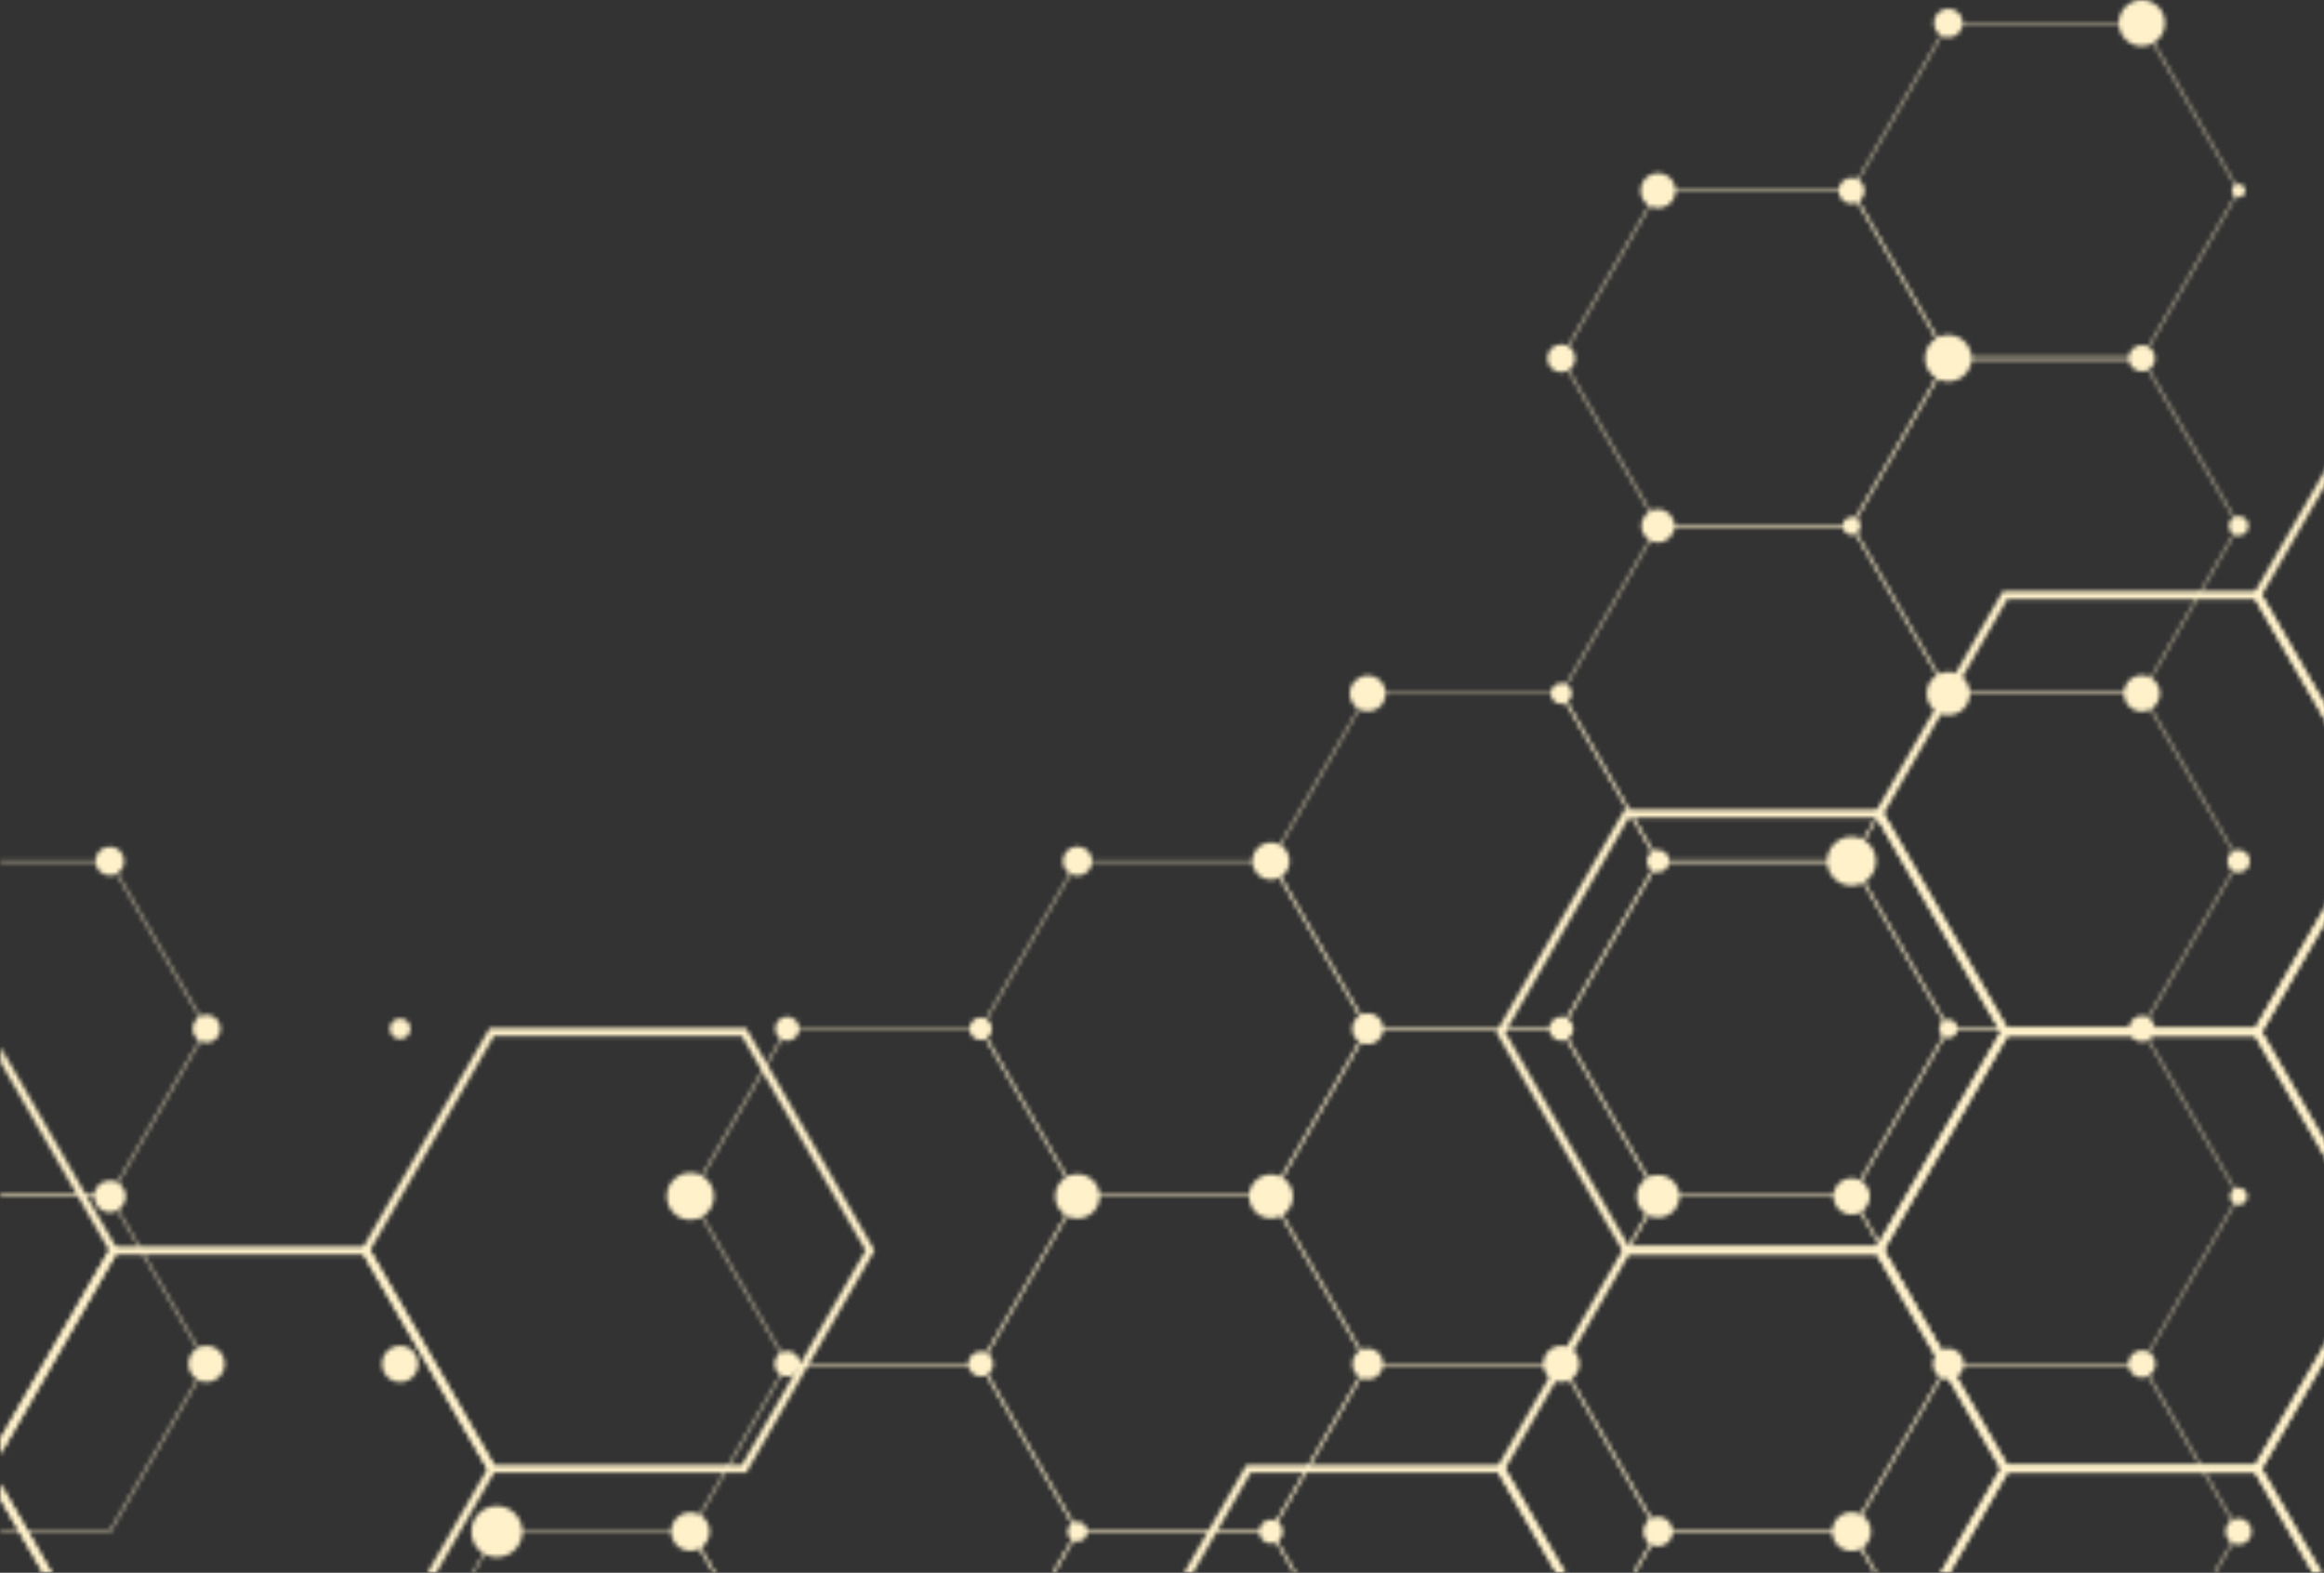 <svg width="532" height="360" viewBox="0 0 532 360" fill="none" xmlns="http://www.w3.org/2000/svg">
<rect x="0" y="0" width="532" height="360" fill="#333333" stroke="none"/>
<mask id="mask0_20_13" style="mask-type:alpha" maskUnits="userSpaceOnUse" x="0" y="0" width="584" height="360">
<path fill-rule="evenodd" clip-rule="evenodd" d="M423.674 43.661L423.717 43.575L445.893 5.134L490.417 5.134L490.46 5.177L512.636 43.661L512.593 43.748L490.417 82.189L445.893 82.189L445.85 82.102L423.674 43.661ZM446.109 5.436L424.062 43.661L446.109 81.843L490.245 81.843L512.291 43.661L490.245 5.436L446.109 5.436Z" fill="url(#paint0_linear_20_13)"/>
<path fill-rule="evenodd" clip-rule="evenodd" d="M423.674 120.371L423.717 120.285L445.893 81.844L490.417 81.844L490.46 81.93L512.636 120.371L512.593 120.457L490.417 158.898L445.893 158.898L445.85 158.812L423.674 120.371ZM446.109 82.189L424.062 120.371L446.109 158.596L490.245 158.596L512.291 120.371L490.245 82.189L446.109 82.189Z" fill="url(#paint1_linear_20_13)"/>
<path fill-rule="evenodd" clip-rule="evenodd" d="M423.674 197.123L423.717 197.037L445.893 158.596L490.417 158.596L490.46 158.639L512.636 197.123L512.593 197.209L490.417 235.65L445.893 235.65L445.85 235.564L423.674 197.123ZM446.109 158.898L424.062 197.123L446.109 235.305L490.245 235.305L512.291 197.123L490.245 158.898L446.109 158.898Z" fill="url(#paint2_linear_20_13)"/>
<path fill-rule="evenodd" clip-rule="evenodd" d="M423.674 273.832L423.717 273.746L445.893 235.305L490.417 235.305L490.46 235.391L512.636 273.832L512.593 273.918L490.417 312.359L445.893 312.359L445.85 312.273L423.674 273.832ZM446.109 235.65L424.062 273.832L446.109 312.057L490.245 312.057L512.291 273.832L490.245 235.65L446.109 235.65Z" fill="url(#paint3_linear_20_13)"/>
<path d="M429.498 359.99L424.062 350.585L446.109 312.359L490.201 312.359L512.248 350.585L506.812 359.99L507.2 359.99L512.593 350.671L512.636 350.585L490.46 312.1L490.417 312.057L445.893 312.057L423.717 350.498L423.674 350.585L429.11 359.99L429.498 359.99Z" fill="url(#paint4_linear_20_13)"/>
<path fill-rule="evenodd" clip-rule="evenodd" d="M357.233 82.016L357.276 81.93L379.452 43.489L423.933 43.489L424.019 43.575L446.195 82.016L446.152 82.102L423.933 120.543L379.452 120.543L379.409 120.457L357.233 82.016ZM379.668 43.834L357.621 82.016L379.668 120.198L423.803 120.198L445.85 82.016L423.803 43.834L379.668 43.834Z" fill="url(#paint5_linear_20_13)"/>
<path fill-rule="evenodd" clip-rule="evenodd" d="M357.233 158.725L357.276 158.639L379.452 120.198L423.933 120.198L424.019 120.284L446.195 158.725L446.152 158.812L423.933 197.296L379.452 197.296L379.409 197.209L357.233 158.725ZM379.668 120.5L357.621 158.725L379.668 196.907L423.803 196.907L445.85 158.725L423.803 120.5L379.668 120.5Z" fill="url(#paint6_linear_20_13)"/>
<path fill-rule="evenodd" clip-rule="evenodd" d="M357.233 235.478L357.276 235.391L379.452 196.951L423.933 196.951L424.019 197.037L446.195 235.478L446.152 235.564L423.933 274.005L379.452 274.005L379.409 273.919L357.233 235.478ZM379.668 197.296L357.621 235.478L379.668 273.703L423.803 273.703L445.85 235.478L423.803 197.296L379.668 197.296Z" fill="url(#paint7_linear_20_13)"/>
<path fill-rule="evenodd" clip-rule="evenodd" d="M357.233 312.187L357.276 312.101L379.452 273.66L423.933 273.66L424.019 273.746L446.195 312.187L446.152 312.273L423.933 350.757L379.452 350.757L379.409 350.671L357.233 312.187ZM379.668 273.962L357.621 312.187L379.668 350.369L423.803 350.369L445.85 312.187L423.803 273.962L379.668 273.962Z" fill="url(#paint8_linear_20_13)"/>
<path d="M374.318 359.99L379.668 350.757L423.76 350.757L429.11 359.99L429.498 359.99L424.019 350.498L423.933 350.412L379.452 350.412L373.929 359.99L374.318 359.99Z" fill="url(#paint9_linear_20_13)"/>
<path fill-rule="evenodd" clip-rule="evenodd" d="M290.749 197.123L290.792 197.037L313.011 158.596L357.492 158.596L357.535 158.639L379.754 197.123L379.711 197.209L357.492 235.65L313.011 235.65L312.968 235.564L290.749 197.123ZM313.183 158.898L291.137 197.123L313.183 235.305L357.276 235.305L379.322 197.123L357.276 158.898L313.183 158.898Z" fill="url(#paint10_linear_20_13)"/>
<path fill-rule="evenodd" clip-rule="evenodd" d="M290.749 273.832L290.792 273.746L313.011 235.305L357.492 235.305L357.535 235.391L379.754 273.832L379.711 273.918L357.492 312.359L313.011 312.359L312.968 312.273L290.749 273.832ZM313.183 235.65L291.137 273.832L313.183 312.057L357.276 312.057L379.322 273.832L357.276 235.65L313.183 235.65Z" fill="url(#paint11_linear_20_13)"/>
<path d="M296.573 359.99L291.137 350.585L313.183 312.359L357.319 312.359L379.366 350.585L373.929 359.99L374.318 359.99L379.711 350.671L379.754 350.585L357.535 312.1L357.492 312.057L313.011 312.057L290.792 350.498L290.749 350.585L296.185 359.99L296.573 359.99Z" fill="url(#paint12_linear_20_13)"/>
<path fill-rule="evenodd" clip-rule="evenodd" d="M224.307 235.478L224.351 235.391L246.57 196.951L291.051 196.951L291.094 197.037L313.313 235.478L313.27 235.564L291.051 274.005L246.57 274.005L246.526 273.919L224.307 235.478ZM246.742 197.296L224.696 235.478L246.742 273.703L290.835 273.703L312.881 235.478L290.835 197.296L246.742 197.296Z" fill="url(#paint13_linear_20_13)"/>
<path fill-rule="evenodd" clip-rule="evenodd" d="M224.307 312.187L224.351 312.101L246.57 273.66L291.051 273.66L291.094 273.746L313.313 312.187L313.27 312.273L291.051 350.757L246.57 350.757L246.526 350.671L224.307 312.187ZM246.742 273.962L224.696 312.187L246.742 350.369L290.835 350.369L312.881 312.187L290.835 273.962L246.742 273.962Z" fill="url(#paint14_linear_20_13)"/>
<path d="M241.392 359.99L246.742 350.757L290.878 350.757L296.185 359.99L296.573 359.99L291.094 350.498L291.051 350.412L246.57 350.412L241.004 359.99L241.392 359.99Z" fill="url(#paint15_linear_20_13)"/>
<path fill-rule="evenodd" clip-rule="evenodd" d="M157.866 273.832L157.91 273.746L180.085 235.305L224.61 235.305L224.653 235.391L246.828 273.832L246.785 273.918L224.61 312.359L180.085 312.359L180.042 312.273L157.866 273.832ZM180.301 235.65L158.255 273.832L180.301 312.057L224.437 312.057L246.483 273.832L224.437 235.65L180.301 235.65Z" fill="url(#paint16_linear_20_13)"/>
<path d="M163.691 359.99L158.255 350.585L180.301 312.359L224.394 312.359L246.44 350.585L241.004 359.99L241.392 359.99L246.785 350.671L246.828 350.585L224.653 312.1L224.61 312.057L180.085 312.057L157.91 350.498L157.866 350.585L163.302 359.99L163.691 359.99Z" fill="url(#paint17_linear_20_13)"/>
<path d="M108.51 359.99L113.86 350.757L157.953 350.757L163.302 359.99L163.691 359.99L158.212 350.498L158.168 350.412L113.644 350.412L108.122 359.99L108.51 359.99Z" fill="url(#paint18_linear_20_13)"/>
<path d="M0.133 197.296L25.07 197.296L47.117 235.478L25.07 273.66L0.133 273.66L0.133 274.005L25.243 274.005L47.462 235.564L47.505 235.478L25.286 197.037L25.243 196.951L0.133 196.951L0.133 197.296Z" fill="url(#paint19_linear_20_13)"/>
<path d="M0.133 274.005L25.07 274.005L47.117 312.187L25.07 350.412L0.133 350.412L0.133 350.757L25.243 350.757L47.462 312.273L47.505 312.187L25.286 273.746L25.243 273.66L0.133 273.66L0.133 274.005Z" fill="url(#paint20_linear_20_13)"/>
<path d="M583.866 185.345L546.116 185.345L517.727 136.248L546.116 87.107L583.866 87.107L583.866 85.381L545.123 85.381L515.742 136.248L545.123 187.114L583.866 187.114L583.866 185.345Z" fill="url(#paint21_linear_20_13)"/>
<path d="M583.866 285.352L546.116 285.352L517.727 236.254L546.116 187.114L583.866 187.114L583.866 185.345L545.123 185.345L515.742 236.254L545.123 287.121L583.866 287.121L583.866 285.352Z" fill="url(#paint22_linear_20_13)"/>
<path d="M546.116 287.121L583.866 287.121L583.866 285.352L545.123 285.352L515.742 336.218L529.462 359.99L531.447 359.99L517.727 336.218L546.116 287.121Z" fill="url(#paint23_linear_20_13)"/>
<path fill-rule="evenodd" clip-rule="evenodd" d="M429.153 186.251L458.491 135.341L517.252 135.341L546.633 186.251L517.252 237.117L458.491 237.117L429.153 186.251ZM459.526 137.11L431.181 186.251L459.526 235.348L516.26 235.348L544.649 186.251L516.26 137.11L459.526 137.11Z" fill="url(#paint24_linear_20_13)"/>
<path fill-rule="evenodd" clip-rule="evenodd" d="M429.153 286.214L458.491 235.348L517.252 235.348L546.633 286.214L517.252 337.081L458.491 337.081L429.153 286.214ZM459.526 237.117L431.181 286.214L459.526 335.355L516.26 335.355L544.649 286.214L516.26 237.117L459.526 237.117Z" fill="url(#paint25_linear_20_13)"/>
<path d="M446.281 359.99L459.526 337.081L516.26 337.081L529.462 359.99L531.447 359.99L517.252 335.355L458.491 335.355L444.297 359.99L446.281 359.99Z" fill="url(#paint26_linear_20_13)"/>
<path fill-rule="evenodd" clip-rule="evenodd" d="M342.521 236.254L371.902 185.345L430.663 185.345L460.001 236.254L430.663 287.121L371.902 287.121L342.521 236.254ZM372.894 187.114L344.549 236.254L372.894 285.352L429.628 285.352L458.016 236.254L429.628 187.114L372.894 187.114Z" fill="url(#paint27_linear_20_13)"/>
<path d="M358.268 359.99L344.549 336.218L372.894 287.121L429.628 287.121L458.016 336.218L444.297 359.99L446.281 359.99L460.001 336.218L430.663 285.352L371.902 285.352L342.521 336.218L356.241 359.99L358.268 359.99Z" fill="url(#paint28_linear_20_13)"/>
<path d="M273.103 359.99L286.305 337.081L343.039 337.081L356.241 359.99L358.268 359.99L344.031 335.355L285.313 335.355L271.075 359.99L273.103 359.99Z" fill="url(#paint29_linear_20_13)"/>
<path fill-rule="evenodd" clip-rule="evenodd" d="M82.71 286.214L112.091 235.348L170.809 235.348L200.19 286.214L170.809 337.081L112.091 337.081L82.71 286.214ZM113.083 237.117L84.695 286.214L113.083 335.355L169.817 335.355L198.162 286.214L169.817 237.117L113.083 237.117Z" fill="url(#paint30_linear_20_13)"/>
<path d="M111.573 336.218L97.854 359.99L99.881 359.99L113.601 336.218L84.22 285.352L25.502 285.352L0.133 329.272L0.133 332.767L26.494 287.121L83.228 287.121L111.573 336.218Z" fill="url(#paint31_linear_20_13)"/>
<path d="M11.825 359.99L0.133 339.713L0.133 343.164L9.841 359.99L11.825 359.99Z" fill="url(#paint32_linear_20_13)"/>
<path d="M0.133 243.157L24.984 286.215L0.133 329.272L0.133 332.767L27.012 286.215L0.133 239.706L0.133 243.157Z" fill="url(#paint33_linear_20_13)"/>
<path d="M11.825 359.99L0.133 339.713L0.133 343.164L9.841 359.99L11.825 359.99Z" fill="url(#paint34_linear_20_13)"/>
<path d="M495.594 5.264C495.594 2.373 493.222 -3.96221e-06 490.288 -4.09044e-06C487.397 -4.2168e-06 485.024 2.373 485.024 5.264C485.024 8.197 487.397 10.57 490.288 10.57C493.222 10.57 495.594 8.197 495.594 5.264Z" fill="url(#paint35_linear_20_13)"/>
<path d="M442.7 5.264C442.7 7.119 444.167 8.586 446.022 8.586C447.834 8.586 449.301 7.119 449.301 5.264C449.301 3.452 447.834 1.985 446.022 1.985C444.167 1.985 442.7 3.452 442.7 5.264Z" fill="url(#paint36_linear_20_13)"/>
<path d="M420.87 43.661C420.87 45.301 422.207 46.638 423.847 46.638C425.486 46.638 426.824 45.301 426.824 43.661C426.824 42.022 425.486 40.684 423.847 40.684C422.207 40.684 420.87 42.022 420.87 43.661Z" fill="url(#paint37_linear_20_13)"/>
<path d="M510.91 43.661C510.91 44.481 511.601 45.172 512.464 45.172C513.326 45.172 513.974 44.481 513.974 43.661C513.974 42.799 513.326 42.108 512.464 42.108C511.601 42.108 510.91 42.799 510.91 43.661Z" fill="url(#paint38_linear_20_13)"/>
<path d="M487.268 82.016C487.268 83.699 488.648 85.036 490.288 85.036C491.97 85.036 493.351 83.699 493.351 82.016C493.351 80.334 491.97 78.996 490.288 78.996C488.648 78.996 487.268 80.334 487.268 82.016Z" fill="url(#paint39_linear_20_13)"/>
<path d="M451.329 82.016C451.329 79.083 448.956 76.666 446.022 76.666C443.046 76.666 440.673 79.083 440.673 82.016C440.673 84.95 443.046 87.323 446.022 87.323C448.956 87.323 451.329 84.95 451.329 82.016Z" fill="url(#paint40_linear_20_13)"/>
<path d="M510.22 120.37C510.22 121.622 511.212 122.614 512.464 122.614C513.715 122.614 514.707 121.622 514.707 120.37C514.707 119.119 513.715 118.127 512.464 118.127C511.212 118.127 510.22 119.119 510.22 120.37Z" fill="url(#paint41_linear_20_13)"/>
<path d="M486.189 158.726C486.189 161.012 488.001 162.867 490.288 162.867C492.574 162.867 494.43 161.012 494.43 158.726C494.43 156.439 492.574 154.584 490.288 154.584C488.001 154.584 486.189 156.439 486.189 158.726Z" fill="url(#paint42_linear_20_13)"/>
<path d="M441.061 158.725C441.061 161.486 443.261 163.687 446.022 163.687C448.74 163.687 450.941 161.486 450.941 158.725C450.941 156.007 448.74 153.807 446.022 153.807C443.261 153.807 441.061 156.007 441.061 158.725Z" fill="url(#paint43_linear_20_13)"/>
<path d="M509.875 197.123C509.875 198.546 511.04 199.711 512.464 199.711C513.887 199.711 515.052 198.546 515.052 197.123C515.052 195.699 513.887 194.534 512.464 194.534C511.04 194.534 509.875 195.699 509.875 197.123Z" fill="url(#paint44_linear_20_13)"/>
<path d="M487.354 235.477C487.354 237.117 488.648 238.454 490.288 238.454C491.927 238.454 493.265 237.117 493.265 235.477C493.265 233.838 491.927 232.501 490.288 232.501C488.648 232.501 487.354 233.838 487.354 235.477Z" fill="url(#paint45_linear_20_13)"/>
<path d="M443.908 235.478C443.908 236.643 444.858 237.592 446.022 237.592C447.187 237.592 448.136 236.643 448.136 235.478C448.136 234.313 447.187 233.364 446.022 233.364C444.858 233.364 443.908 234.313 443.908 235.478Z" fill="url(#paint46_linear_20_13)"/>
<path d="M510.479 273.833C510.479 274.954 511.342 275.817 512.464 275.817C513.542 275.817 514.448 274.954 514.448 273.833C514.448 272.754 513.542 271.848 512.464 271.848C511.342 271.848 510.479 272.754 510.479 273.833Z" fill="url(#paint47_linear_20_13)"/>
<path d="M487.181 312.187C487.181 313.956 488.562 315.337 490.288 315.337C492.057 315.337 493.437 313.956 493.437 312.187C493.437 310.461 492.057 309.081 490.288 309.081C488.562 309.081 487.181 310.461 487.181 312.187Z" fill="url(#paint48_linear_20_13)"/>
<path d="M442.442 312.187C442.442 314.172 444.038 315.768 446.022 315.768C447.964 315.768 449.56 314.172 449.56 312.187C449.56 310.246 447.964 308.649 446.022 308.649C444.038 308.649 442.442 310.246 442.442 312.187Z" fill="url(#paint49_linear_20_13)"/>
<path d="M509.443 350.585C509.443 352.225 510.781 353.562 512.464 353.562C514.103 353.562 515.44 352.225 515.44 350.585C515.44 348.903 514.103 347.565 512.464 347.565C510.781 347.565 509.443 348.903 509.443 350.585Z" fill="url(#paint50_linear_20_13)"/>
<path d="M375.569 43.661C375.569 45.861 377.338 47.63 379.538 47.63C381.782 47.63 383.551 45.861 383.551 43.661C383.551 41.418 381.782 39.649 379.538 39.649C377.338 39.649 375.569 41.418 375.569 43.661Z" fill="url(#paint51_linear_20_13)"/>
<path d="M425.918 120.371C425.918 119.249 424.968 118.343 423.847 118.343C422.725 118.343 421.819 119.249 421.819 120.371C421.819 121.492 422.725 122.441 423.847 122.441C424.968 122.441 425.918 121.492 425.918 120.371Z" fill="url(#paint52_linear_20_13)"/>
<path d="M375.741 120.37C375.741 122.484 377.467 124.167 379.538 124.167C381.652 124.167 383.335 122.484 383.335 120.37C383.335 118.299 381.652 116.574 379.538 116.574C377.467 116.574 375.741 118.299 375.741 120.37Z" fill="url(#paint53_linear_20_13)"/>
<path d="M357.406 161.141C358.743 161.141 359.822 160.063 359.822 158.725C359.822 157.431 358.743 156.352 357.406 156.352C356.068 156.352 354.989 157.431 354.989 158.725C354.989 160.063 356.068 161.141 357.406 161.141Z" fill="url(#paint54_linear_20_13)"/>
<path d="M429.455 197.123C429.455 194.017 426.953 191.514 423.847 191.514C420.74 191.514 418.238 194.017 418.238 197.123C418.238 200.186 420.74 202.732 423.847 202.732C426.953 202.732 429.455 200.186 429.455 197.123Z" fill="url(#paint55_linear_20_13)"/>
<path d="M419.705 273.832C419.705 276.119 421.56 278.017 423.847 278.017C426.133 278.017 428.032 276.119 428.032 273.832C428.032 271.546 426.133 269.691 423.847 269.691C421.56 269.691 419.705 271.546 419.705 273.832Z" fill="url(#paint56_linear_20_13)"/>
<path d="M353.264 312.187C353.264 314.474 355.119 316.329 357.405 316.329C359.692 316.329 361.547 314.474 361.547 312.187C361.547 309.901 359.692 308.045 357.405 308.045C355.119 308.045 353.264 309.901 353.264 312.187Z" fill="url(#paint57_linear_20_13)"/>
<path d="M374.663 273.832C374.663 276.55 376.863 278.707 379.538 278.707C382.256 278.707 384.457 276.55 384.457 273.832C384.457 271.157 382.256 268.957 379.538 268.957C376.863 268.957 374.663 271.157 374.663 273.832Z" fill="url(#paint58_linear_20_13)"/>
<path d="M419.403 350.585C419.403 353.044 421.387 355.028 423.847 355.028C426.306 355.028 428.29 353.044 428.29 350.585C428.29 348.126 426.306 346.141 423.847 346.141C421.387 346.141 419.403 348.126 419.403 350.585Z" fill="url(#paint59_linear_20_13)"/>
<path d="M357.405 85.209C359.174 85.209 360.598 83.785 360.598 82.016C360.598 80.247 359.174 78.824 357.405 78.824C355.637 78.824 354.213 80.247 354.213 82.016C354.213 83.785 355.637 85.209 357.405 85.209Z" fill="url(#paint60_linear_20_13)"/>
<path d="M379.538 199.668C380.962 199.668 382.127 198.546 382.127 197.123C382.127 195.699 380.962 194.534 379.538 194.534C378.158 194.534 376.993 195.699 376.993 197.123C376.993 198.546 378.158 199.668 379.538 199.668Z" fill="url(#paint61_linear_20_13)"/>
<path d="M354.644 235.478C354.644 236.988 355.895 238.239 357.405 238.239C358.915 238.239 360.167 236.988 360.167 235.478C360.167 233.968 358.915 232.717 357.405 232.717C355.895 232.717 354.644 233.968 354.644 235.478Z" fill="url(#paint62_linear_20_13)"/>
<path d="M293.682 350.585C293.682 349.075 292.474 347.824 290.964 347.824C289.454 347.824 288.246 349.075 288.246 350.585C288.246 352.095 289.454 353.303 290.964 353.303C292.474 353.303 293.682 352.095 293.682 350.585Z" fill="url(#paint63_linear_20_13)"/>
<path d="M316.635 312.187C316.635 310.246 315.082 308.649 313.097 308.649C311.156 308.649 309.559 310.246 309.559 312.187C309.559 314.172 311.156 315.768 313.097 315.768C315.082 315.768 316.635 314.172 316.635 312.187Z" fill="url(#paint64_linear_20_13)"/>
<path d="M382.947 350.585C382.947 348.687 381.436 347.177 379.538 347.177C377.683 347.177 376.173 348.687 376.173 350.585C376.173 352.44 377.683 353.95 379.538 353.95C381.436 353.95 382.947 352.44 382.947 350.585Z" fill="url(#paint65_linear_20_13)"/>
<path d="M317.196 158.726C317.196 156.482 315.384 154.627 313.097 154.627C310.854 154.627 308.998 156.482 308.998 158.726C308.998 161.012 310.854 162.824 313.097 162.824C315.384 162.824 317.196 161.012 317.196 158.726Z" fill="url(#paint66_linear_20_13)"/>
<path d="M290.964 192.852C288.591 192.852 286.693 194.75 286.693 197.123C286.693 199.453 288.591 201.351 290.964 201.351C293.294 201.351 295.192 199.453 295.192 197.123C295.192 194.75 293.294 192.852 290.964 192.852Z" fill="url(#paint67_linear_20_13)"/>
<path d="M221.935 235.478C221.935 236.901 223.099 238.066 224.523 238.066C225.904 238.066 227.069 236.901 227.069 235.478C227.069 234.054 225.904 232.889 224.523 232.889C223.099 232.889 221.935 234.054 221.935 235.478Z" fill="url(#paint68_linear_20_13)"/>
<path d="M250.021 197.123C250.021 195.268 248.511 193.758 246.656 193.758C244.801 193.758 243.291 195.268 243.291 197.123C243.291 198.978 244.801 200.445 246.656 200.445C248.511 200.445 250.021 198.978 250.021 197.123Z" fill="url(#paint69_linear_20_13)"/>
<path d="M309.516 235.478C309.516 237.462 311.112 239.059 313.097 239.059C315.082 239.059 316.678 237.462 316.678 235.478C316.678 233.493 315.082 231.897 313.097 231.897C311.112 231.897 309.516 233.493 309.516 235.478Z" fill="url(#paint70_linear_20_13)"/>
<path d="M241.565 273.833C241.565 276.637 243.851 278.923 246.656 278.923C249.46 278.923 251.747 276.637 251.747 273.833C251.747 271.028 249.46 268.742 246.656 268.742C243.851 268.742 241.565 271.028 241.565 273.833Z" fill="url(#paint71_linear_20_13)"/>
<path d="M221.633 312.187C221.633 313.783 222.927 315.077 224.523 315.077C226.076 315.077 227.371 313.783 227.371 312.187C227.371 310.634 226.076 309.339 224.523 309.339C222.927 309.339 221.633 310.634 221.633 312.187Z" fill="url(#paint72_linear_20_13)"/>
<path d="M285.917 273.833C285.917 276.637 288.16 278.88 290.964 278.88C293.726 278.88 295.969 276.637 295.969 273.833C295.969 271.071 293.726 268.828 290.964 268.828C288.16 268.828 285.917 271.071 285.917 273.833Z" fill="url(#paint73_linear_20_13)"/>
<path d="M248.942 350.585C248.942 349.334 247.907 348.298 246.656 348.298C245.405 348.298 244.369 349.334 244.369 350.585C244.369 351.836 245.405 352.872 246.656 352.872C247.907 352.872 248.942 351.836 248.942 350.585Z" fill="url(#paint74_linear_20_13)"/>
<path d="M93.971 235.478C93.971 234.183 92.892 233.105 91.598 233.105C90.303 233.105 89.225 234.183 89.225 235.478C89.225 236.772 90.303 237.851 91.598 237.851C92.892 237.851 93.971 236.772 93.971 235.478Z" fill="url(#paint75_linear_20_13)"/>
<path d="M177.454 235.478C177.454 236.988 178.662 238.239 180.215 238.239C181.725 238.239 182.976 236.988 182.976 235.478C182.976 233.968 181.725 232.717 180.215 232.717C178.662 232.717 177.454 233.968 177.454 235.478Z" fill="url(#paint76_linear_20_13)"/>
<path d="M163.432 273.832C163.432 270.855 161.016 268.439 158.039 268.439C155.062 268.439 152.646 270.855 152.646 273.832C152.646 276.809 155.062 279.225 158.039 279.225C161.016 279.225 163.432 276.809 163.432 273.832Z" fill="url(#paint77_linear_20_13)"/>
<path d="M177.281 312.187C177.281 313.826 178.575 315.12 180.215 315.12C181.811 315.12 183.148 313.826 183.148 312.187C183.148 310.59 181.811 309.253 180.215 309.253C178.575 309.253 177.281 310.59 177.281 312.187Z" fill="url(#paint78_linear_20_13)"/>
<path d="M153.638 350.585C153.638 353.001 155.623 354.986 158.039 354.986C160.498 354.986 162.44 353.001 162.44 350.585C162.44 348.126 160.498 346.184 158.039 346.184C155.623 346.184 153.638 348.126 153.638 350.585Z" fill="url(#paint79_linear_20_13)"/>
<path d="M119.598 350.585C119.598 347.349 116.966 344.718 113.73 344.718C110.495 344.718 107.906 347.349 107.906 350.585C107.906 353.821 110.495 356.453 113.73 356.453C116.966 356.453 119.598 353.821 119.598 350.585Z" fill="url(#paint80_linear_20_13)"/>
<path d="M47.289 238.67C49.058 238.67 50.482 237.247 50.482 235.478C50.482 233.709 49.058 232.285 47.289 232.285C45.52 232.285 44.097 233.709 44.097 235.478C44.097 237.247 45.52 238.67 47.289 238.67Z" fill="url(#paint81_linear_20_13)"/>
<path d="M87.456 312.187C87.456 314.517 89.311 316.372 91.598 316.372C93.884 316.372 95.74 314.517 95.74 312.187C95.74 309.901 93.884 308.045 91.598 308.045C89.311 308.045 87.456 309.901 87.456 312.187Z" fill="url(#paint82_linear_20_13)"/>
<path d="M51.431 312.187C51.431 309.901 49.576 308.045 47.289 308.045C45.003 308.045 43.148 309.901 43.148 312.187C43.148 314.474 45.003 316.329 47.289 316.329C49.576 316.329 51.431 314.474 51.431 312.187Z" fill="url(#paint83_linear_20_13)"/>
<path d="M21.835 197.123C21.835 198.935 23.345 200.402 25.157 200.402C26.969 200.402 28.436 198.935 28.436 197.123C28.436 195.268 26.969 193.801 25.157 193.801C23.345 193.801 21.835 195.268 21.835 197.123Z" fill="url(#paint84_linear_20_13)"/>
<path d="M21.489 273.833C21.489 275.86 23.129 277.5 25.157 277.5C27.141 277.5 28.781 275.86 28.781 273.833C28.781 271.848 27.141 270.208 25.157 270.208C23.129 270.208 21.489 271.848 21.489 273.833Z" fill="url(#paint85_linear_20_13)"/>
</mask>
<g mask="url(#mask0_20_13)">
<path fill-rule="evenodd" clip-rule="evenodd" d="M423.674 43.661L423.717 43.575L445.893 5.134L490.417 5.134L490.46 5.177L512.636 43.661L512.593 43.748L490.417 82.189L445.893 82.189L445.85 82.102L423.674 43.661ZM446.109 5.436L424.062 43.661L446.109 81.843L490.245 81.843L512.291 43.661L490.245 5.436L446.109 5.436Z" fill="url(#paint86_linear_20_13)"/>
<path fill-rule="evenodd" clip-rule="evenodd" d="M423.674 120.371L423.717 120.285L445.893 81.844L490.417 81.844L490.46 81.93L512.636 120.371L512.593 120.457L490.417 158.898L445.893 158.898L445.85 158.812L423.674 120.371ZM446.109 82.189L424.062 120.371L446.109 158.596L490.245 158.596L512.291 120.371L490.245 82.189L446.109 82.189Z" fill="url(#paint87_linear_20_13)"/>
<path fill-rule="evenodd" clip-rule="evenodd" d="M423.674 197.123L423.717 197.037L445.893 158.596L490.417 158.596L490.46 158.639L512.636 197.123L512.593 197.209L490.417 235.65L445.893 235.65L445.85 235.564L423.674 197.123ZM446.109 158.898L424.062 197.123L446.109 235.305L490.245 235.305L512.291 197.123L490.245 158.898L446.109 158.898Z" fill="url(#paint88_linear_20_13)"/>
<path fill-rule="evenodd" clip-rule="evenodd" d="M423.674 273.832L423.717 273.746L445.893 235.305L490.417 235.305L490.46 235.391L512.636 273.832L512.593 273.918L490.417 312.359L445.893 312.359L445.85 312.273L423.674 273.832ZM446.109 235.65L424.062 273.832L446.109 312.057L490.245 312.057L512.291 273.832L490.245 235.65L446.109 235.65Z" fill="url(#paint89_linear_20_13)"/>
<path d="M429.498 359.99L424.062 350.585L446.109 312.359L490.201 312.359L512.248 350.585L506.812 359.99L507.2 359.99L512.593 350.671L512.636 350.585L490.46 312.1L490.417 312.057L445.893 312.057L423.717 350.498L423.674 350.585L429.11 359.99L429.498 359.99Z" fill="url(#paint90_linear_20_13)"/>
<path fill-rule="evenodd" clip-rule="evenodd" d="M357.233 82.016L357.276 81.93L379.452 43.489L423.933 43.489L424.019 43.575L446.195 82.016L446.152 82.102L423.933 120.543L379.452 120.543L379.409 120.457L357.233 82.016ZM379.668 43.834L357.621 82.016L379.668 120.198L423.803 120.198L445.85 82.016L423.803 43.834L379.668 43.834Z" fill="url(#paint91_linear_20_13)"/>
<path fill-rule="evenodd" clip-rule="evenodd" d="M357.233 158.725L357.276 158.639L379.452 120.198L423.933 120.198L424.019 120.284L446.195 158.725L446.152 158.812L423.933 197.296L379.452 197.296L379.409 197.209L357.233 158.725ZM379.668 120.5L357.621 158.725L379.668 196.907L423.803 196.907L445.85 158.725L423.803 120.5L379.668 120.5Z" fill="url(#paint92_linear_20_13)"/>
<path fill-rule="evenodd" clip-rule="evenodd" d="M357.233 235.478L357.276 235.391L379.452 196.951L423.933 196.951L424.019 197.037L446.195 235.478L446.152 235.564L423.933 274.005L379.452 274.005L379.409 273.919L357.233 235.478ZM379.668 197.296L357.621 235.478L379.668 273.703L423.803 273.703L445.85 235.478L423.803 197.296L379.668 197.296Z" fill="url(#paint93_linear_20_13)"/>
<path fill-rule="evenodd" clip-rule="evenodd" d="M357.233 312.187L357.276 312.101L379.452 273.66L423.933 273.66L424.019 273.746L446.195 312.187L446.152 312.273L423.933 350.757L379.452 350.757L379.409 350.671L357.233 312.187ZM379.668 273.962L357.621 312.187L379.668 350.369L423.803 350.369L445.85 312.187L423.803 273.962L379.668 273.962Z" fill="url(#paint94_linear_20_13)"/>
<path d="M374.318 359.99L379.668 350.757L423.76 350.757L429.11 359.99L429.498 359.99L424.019 350.498L423.933 350.412L379.452 350.412L373.929 359.99L374.318 359.99Z" fill="url(#paint95_linear_20_13)"/>
<path fill-rule="evenodd" clip-rule="evenodd" d="M290.749 197.123L290.792 197.037L313.011 158.596L357.492 158.596L357.535 158.639L379.754 197.123L379.711 197.209L357.492 235.65L313.011 235.65L312.968 235.564L290.749 197.123ZM313.183 158.898L291.137 197.123L313.183 235.305L357.276 235.305L379.322 197.123L357.276 158.898L313.183 158.898Z" fill="url(#paint96_linear_20_13)"/>
<path fill-rule="evenodd" clip-rule="evenodd" d="M290.749 273.832L290.792 273.746L313.011 235.305L357.492 235.305L357.535 235.391L379.754 273.832L379.711 273.918L357.492 312.359L313.011 312.359L312.968 312.273L290.749 273.832ZM313.183 235.65L291.137 273.832L313.183 312.057L357.276 312.057L379.322 273.832L357.276 235.65L313.183 235.65Z" fill="url(#paint97_linear_20_13)"/>
<path d="M296.573 359.99L291.137 350.585L313.183 312.359L357.319 312.359L379.366 350.585L373.929 359.99L374.318 359.99L379.711 350.671L379.754 350.585L357.535 312.1L357.492 312.057L313.011 312.057L290.792 350.498L290.749 350.585L296.185 359.99L296.573 359.99Z" fill="url(#paint98_linear_20_13)"/>
<path fill-rule="evenodd" clip-rule="evenodd" d="M224.307 235.478L224.351 235.391L246.57 196.951L291.051 196.951L291.094 197.037L313.313 235.478L313.27 235.564L291.051 274.005L246.57 274.005L246.526 273.919L224.307 235.478ZM246.742 197.296L224.696 235.478L246.742 273.703L290.835 273.703L312.881 235.478L290.835 197.296L246.742 197.296Z" fill="url(#paint99_linear_20_13)"/>
<path fill-rule="evenodd" clip-rule="evenodd" d="M224.307 312.187L224.351 312.101L246.57 273.66L291.051 273.66L291.094 273.746L313.313 312.187L313.27 312.273L291.051 350.757L246.57 350.757L246.526 350.671L224.307 312.187ZM246.742 273.962L224.696 312.187L246.742 350.369L290.835 350.369L312.881 312.187L290.835 273.962L246.742 273.962Z" fill="url(#paint100_linear_20_13)"/>
<path d="M241.392 359.99L246.742 350.757L290.878 350.757L296.185 359.99L296.573 359.99L291.094 350.498L291.051 350.412L246.57 350.412L241.004 359.99L241.392 359.99Z" fill="url(#paint101_linear_20_13)"/>
<path fill-rule="evenodd" clip-rule="evenodd" d="M157.866 273.832L157.91 273.746L180.085 235.305L224.61 235.305L224.653 235.391L246.828 273.832L246.785 273.918L224.61 312.359L180.085 312.359L180.042 312.273L157.866 273.832ZM180.301 235.65L158.255 273.832L180.301 312.057L224.437 312.057L246.483 273.832L224.437 235.65L180.301 235.65Z" fill="url(#paint102_linear_20_13)"/>
<path d="M163.691 359.99L158.255 350.585L180.301 312.359L224.394 312.359L246.44 350.585L241.004 359.99L241.392 359.99L246.785 350.671L246.828 350.585L224.653 312.1L224.61 312.057L180.085 312.057L157.91 350.498L157.866 350.585L163.302 359.99L163.691 359.99Z" fill="url(#paint103_linear_20_13)"/>
<path d="M108.51 359.99L113.86 350.757L157.953 350.757L163.302 359.99L163.691 359.99L158.212 350.498L158.168 350.412L113.644 350.412L108.122 359.99L108.51 359.99Z" fill="url(#paint104_linear_20_13)"/>
<path d="M0.133 197.296L25.07 197.296L47.117 235.478L25.07 273.66L0.133 273.66L0.133 274.005L25.243 274.005L47.462 235.564L47.505 235.478L25.286 197.037L25.243 196.951L0.133 196.951L0.133 197.296Z" fill="url(#paint105_linear_20_13)"/>
<path d="M0.133 274.005L25.07 274.005L47.117 312.187L25.07 350.412L0.133 350.412L0.133 350.757L25.243 350.757L47.462 312.273L47.505 312.187L25.286 273.746L25.243 273.66L0.133 273.66L0.133 274.005Z" fill="url(#paint106_linear_20_13)"/>
<path d="M583.866 185.345L546.116 185.345L517.727 136.248L546.116 87.107L583.866 87.107L583.866 85.381L545.123 85.381L515.742 136.248L545.123 187.114L583.866 187.114L583.866 185.345Z" fill="url(#paint107_linear_20_13)"/>
<path d="M583.866 285.352L546.116 285.352L517.727 236.254L546.116 187.114L583.866 187.114L583.866 185.345L545.123 185.345L515.742 236.254L545.123 287.121L583.866 287.121L583.866 285.352Z" fill="url(#paint108_linear_20_13)"/>
<path d="M546.116 287.121L583.866 287.121L583.866 285.352L545.123 285.352L515.742 336.218L529.462 359.99L531.447 359.99L517.727 336.218L546.116 287.121Z" fill="url(#paint109_linear_20_13)"/>
<path fill-rule="evenodd" clip-rule="evenodd" d="M429.153 186.251L458.491 135.341L517.252 135.341L546.633 186.251L517.252 237.117L458.491 237.117L429.153 186.251ZM459.526 137.11L431.181 186.251L459.526 235.348L516.26 235.348L544.649 186.251L516.26 137.11L459.526 137.11Z" fill="url(#paint110_linear_20_13)"/>
<path fill-rule="evenodd" clip-rule="evenodd" d="M429.153 286.214L458.491 235.348L517.252 235.348L546.633 286.214L517.252 337.081L458.491 337.081L429.153 286.214ZM459.526 237.117L431.181 286.214L459.526 335.355L516.26 335.355L544.649 286.214L516.26 237.117L459.526 237.117Z" fill="url(#paint111_linear_20_13)"/>
<path d="M446.281 359.99L459.526 337.081L516.26 337.081L529.462 359.99L531.447 359.99L517.252 335.355L458.491 335.355L444.297 359.99L446.281 359.99Z" fill="url(#paint112_linear_20_13)"/>
<path fill-rule="evenodd" clip-rule="evenodd" d="M342.521 236.254L371.902 185.345L430.663 185.345L460.001 236.254L430.663 287.121L371.902 287.121L342.521 236.254ZM372.894 187.114L344.549 236.254L372.894 285.352L429.628 285.352L458.016 236.254L429.628 187.114L372.894 187.114Z" fill="url(#paint113_linear_20_13)"/>
<path d="M358.268 359.99L344.549 336.218L372.894 287.121L429.628 287.121L458.016 336.218L444.297 359.99L446.281 359.99L460.001 336.218L430.663 285.352L371.902 285.352L342.521 336.218L356.241 359.99L358.268 359.99Z" fill="url(#paint114_linear_20_13)"/>
<path d="M273.103 359.99L286.305 337.081L343.039 337.081L356.241 359.99L358.268 359.99L344.031 335.355L285.313 335.355L271.075 359.99L273.103 359.99Z" fill="url(#paint115_linear_20_13)"/>
<path fill-rule="evenodd" clip-rule="evenodd" d="M82.71 286.214L112.091 235.348L170.809 235.348L200.19 286.214L170.809 337.081L112.091 337.081L82.71 286.214ZM113.083 237.117L84.695 286.214L113.083 335.355L169.817 335.355L198.162 286.214L169.817 237.117L113.083 237.117Z" fill="url(#paint116_linear_20_13)"/>
<path d="M111.573 336.218L97.854 359.99L99.881 359.99L113.601 336.218L84.22 285.352L25.502 285.352L0.133 329.272L0.133 332.767L26.494 287.121L83.228 287.121L111.573 336.218Z" fill="url(#paint117_linear_20_13)"/>
<path d="M11.825 359.99L0.133 339.713L0.133 343.164L9.841 359.99L11.825 359.99Z" fill="url(#paint118_linear_20_13)"/>
<path d="M0.133 243.157L24.984 286.215L0.133 329.272L0.133 332.767L27.012 286.215L0.133 239.706L0.133 243.157Z" fill="url(#paint119_linear_20_13)"/>
<path d="M11.825 359.99L0.133 339.713L0.133 343.164L9.841 359.99L11.825 359.99Z" fill="url(#paint120_linear_20_13)"/>
<path d="M495.594 5.264C495.594 2.373 493.222 -3.96221e-06 490.288 -4.09044e-06C487.397 -4.2168e-06 485.024 2.373 485.024 5.264C485.024 8.197 487.397 10.57 490.288 10.57C493.222 10.57 495.594 8.197 495.594 5.264Z" fill="url(#paint121_linear_20_13)"/>
<path d="M442.7 5.264C442.7 7.119 444.167 8.586 446.022 8.586C447.834 8.586 449.301 7.119 449.301 5.264C449.301 3.452 447.834 1.985 446.022 1.985C444.167 1.985 442.7 3.452 442.7 5.264Z" fill="url(#paint122_linear_20_13)"/>
<path d="M420.87 43.661C420.87 45.301 422.207 46.638 423.847 46.638C425.486 46.638 426.824 45.301 426.824 43.661C426.824 42.022 425.486 40.684 423.847 40.684C422.207 40.684 420.87 42.022 420.87 43.661Z" fill="url(#paint123_linear_20_13)"/>
<path d="M510.91 43.661C510.91 44.481 511.601 45.172 512.464 45.172C513.326 45.172 513.974 44.481 513.974 43.661C513.974 42.799 513.326 42.108 512.464 42.108C511.601 42.108 510.91 42.799 510.91 43.661Z" fill="url(#paint124_linear_20_13)"/>
<path d="M487.268 82.016C487.268 83.699 488.648 85.036 490.288 85.036C491.97 85.036 493.351 83.699 493.351 82.016C493.351 80.334 491.97 78.996 490.288 78.996C488.648 78.996 487.268 80.334 487.268 82.016Z" fill="url(#paint125_linear_20_13)"/>
<path d="M451.329 82.016C451.329 79.083 448.956 76.666 446.022 76.666C443.046 76.666 440.673 79.083 440.673 82.016C440.673 84.95 443.046 87.323 446.022 87.323C448.956 87.323 451.329 84.95 451.329 82.016Z" fill="url(#paint126_linear_20_13)"/>
<path d="M510.22 120.37C510.22 121.622 511.212 122.614 512.464 122.614C513.715 122.614 514.707 121.622 514.707 120.37C514.707 119.119 513.715 118.127 512.464 118.127C511.212 118.127 510.22 119.119 510.22 120.37Z" fill="url(#paint127_linear_20_13)"/>
<path d="M486.189 158.726C486.189 161.012 488.001 162.867 490.288 162.867C492.574 162.867 494.43 161.012 494.43 158.726C494.43 156.439 492.574 154.584 490.288 154.584C488.001 154.584 486.189 156.439 486.189 158.726Z" fill="url(#paint128_linear_20_13)"/>
<path d="M441.061 158.725C441.061 161.486 443.261 163.687 446.022 163.687C448.74 163.687 450.941 161.486 450.941 158.725C450.941 156.007 448.74 153.807 446.022 153.807C443.261 153.807 441.061 156.007 441.061 158.725Z" fill="url(#paint129_linear_20_13)"/>
<path d="M509.875 197.123C509.875 198.546 511.04 199.711 512.464 199.711C513.887 199.711 515.052 198.546 515.052 197.123C515.052 195.699 513.887 194.534 512.464 194.534C511.04 194.534 509.875 195.699 509.875 197.123Z" fill="url(#paint130_linear_20_13)"/>
<path d="M487.354 235.477C487.354 237.117 488.648 238.454 490.288 238.454C491.927 238.454 493.265 237.117 493.265 235.477C493.265 233.838 491.927 232.501 490.288 232.501C488.648 232.501 487.354 233.838 487.354 235.477Z" fill="url(#paint131_linear_20_13)"/>
<path d="M443.908 235.478C443.908 236.643 444.858 237.592 446.022 237.592C447.187 237.592 448.136 236.643 448.136 235.478C448.136 234.313 447.187 233.364 446.022 233.364C444.858 233.364 443.908 234.313 443.908 235.478Z" fill="url(#paint132_linear_20_13)"/>
<path d="M510.479 273.833C510.479 274.954 511.342 275.817 512.464 275.817C513.542 275.817 514.448 274.954 514.448 273.833C514.448 272.754 513.542 271.848 512.464 271.848C511.342 271.848 510.479 272.754 510.479 273.833Z" fill="url(#paint133_linear_20_13)"/>
<path d="M487.181 312.187C487.181 313.956 488.562 315.337 490.288 315.337C492.057 315.337 493.437 313.956 493.437 312.187C493.437 310.461 492.057 309.081 490.288 309.081C488.562 309.081 487.181 310.461 487.181 312.187Z" fill="url(#paint134_linear_20_13)"/>
<path d="M442.442 312.187C442.442 314.172 444.038 315.768 446.022 315.768C447.964 315.768 449.56 314.172 449.56 312.187C449.56 310.246 447.964 308.649 446.022 308.649C444.038 308.649 442.442 310.246 442.442 312.187Z" fill="url(#paint135_linear_20_13)"/>
<path d="M509.443 350.585C509.443 352.225 510.781 353.562 512.464 353.562C514.103 353.562 515.44 352.225 515.44 350.585C515.44 348.903 514.103 347.565 512.464 347.565C510.781 347.565 509.443 348.903 509.443 350.585Z" fill="url(#paint136_linear_20_13)"/>
<path d="M375.569 43.661C375.569 45.861 377.338 47.63 379.538 47.63C381.782 47.63 383.551 45.861 383.551 43.661C383.551 41.418 381.782 39.649 379.538 39.649C377.338 39.649 375.569 41.418 375.569 43.661Z" fill="url(#paint137_linear_20_13)"/>
<path d="M425.918 120.371C425.918 119.249 424.968 118.343 423.847 118.343C422.725 118.343 421.819 119.249 421.819 120.371C421.819 121.492 422.725 122.441 423.847 122.441C424.968 122.441 425.918 121.492 425.918 120.371Z" fill="url(#paint138_linear_20_13)"/>
<path d="M375.741 120.37C375.741 122.484 377.467 124.167 379.538 124.167C381.652 124.167 383.335 122.484 383.335 120.37C383.335 118.299 381.652 116.574 379.538 116.574C377.467 116.574 375.741 118.299 375.741 120.37Z" fill="url(#paint139_linear_20_13)"/>
<path d="M357.406 161.141C358.743 161.141 359.822 160.063 359.822 158.725C359.822 157.431 358.743 156.352 357.406 156.352C356.068 156.352 354.989 157.431 354.989 158.725C354.989 160.063 356.068 161.141 357.406 161.141Z" fill="url(#paint140_linear_20_13)"/>
<path d="M429.455 197.123C429.455 194.017 426.953 191.514 423.847 191.514C420.74 191.514 418.238 194.017 418.238 197.123C418.238 200.186 420.74 202.732 423.847 202.732C426.953 202.732 429.455 200.186 429.455 197.123Z" fill="url(#paint141_linear_20_13)"/>
<path d="M419.705 273.832C419.705 276.119 421.56 278.017 423.847 278.017C426.133 278.017 428.032 276.119 428.032 273.832C428.032 271.546 426.133 269.691 423.847 269.691C421.56 269.691 419.705 271.546 419.705 273.832Z" fill="url(#paint142_linear_20_13)"/>
<path d="M353.264 312.187C353.264 314.474 355.119 316.329 357.405 316.329C359.692 316.329 361.547 314.474 361.547 312.187C361.547 309.901 359.692 308.045 357.405 308.045C355.119 308.045 353.264 309.901 353.264 312.187Z" fill="url(#paint143_linear_20_13)"/>
<path d="M374.663 273.832C374.663 276.55 376.863 278.707 379.538 278.707C382.256 278.707 384.457 276.55 384.457 273.832C384.457 271.157 382.256 268.957 379.538 268.957C376.863 268.957 374.663 271.157 374.663 273.832Z" fill="url(#paint144_linear_20_13)"/>
<path d="M419.403 350.585C419.403 353.044 421.387 355.028 423.847 355.028C426.306 355.028 428.29 353.044 428.29 350.585C428.29 348.126 426.306 346.141 423.847 346.141C421.387 346.141 419.403 348.126 419.403 350.585Z" fill="url(#paint145_linear_20_13)"/>
<path d="M357.405 85.209C359.174 85.209 360.598 83.785 360.598 82.016C360.598 80.247 359.174 78.824 357.405 78.824C355.637 78.824 354.213 80.247 354.213 82.016C354.213 83.785 355.637 85.209 357.405 85.209Z" fill="url(#paint146_linear_20_13)"/>
<path d="M379.538 199.668C380.962 199.668 382.127 198.546 382.127 197.123C382.127 195.699 380.962 194.534 379.538 194.534C378.158 194.534 376.993 195.699 376.993 197.123C376.993 198.546 378.158 199.668 379.538 199.668Z" fill="url(#paint147_linear_20_13)"/>
<path d="M354.644 235.478C354.644 236.988 355.895 238.239 357.405 238.239C358.915 238.239 360.167 236.988 360.167 235.478C360.167 233.968 358.915 232.717 357.405 232.717C355.895 232.717 354.644 233.968 354.644 235.478Z" fill="url(#paint148_linear_20_13)"/>
<path d="M293.682 350.585C293.682 349.075 292.474 347.824 290.964 347.824C289.454 347.824 288.246 349.075 288.246 350.585C288.246 352.095 289.454 353.303 290.964 353.303C292.474 353.303 293.682 352.095 293.682 350.585Z" fill="url(#paint149_linear_20_13)"/>
<path d="M316.635 312.187C316.635 310.246 315.082 308.649 313.097 308.649C311.156 308.649 309.559 310.246 309.559 312.187C309.559 314.172 311.156 315.768 313.097 315.768C315.082 315.768 316.635 314.172 316.635 312.187Z" fill="url(#paint150_linear_20_13)"/>
<path d="M382.947 350.585C382.947 348.687 381.436 347.177 379.538 347.177C377.683 347.177 376.173 348.687 376.173 350.585C376.173 352.44 377.683 353.95 379.538 353.95C381.436 353.95 382.947 352.44 382.947 350.585Z" fill="url(#paint151_linear_20_13)"/>
<path d="M317.196 158.726C317.196 156.482 315.384 154.627 313.097 154.627C310.854 154.627 308.998 156.482 308.998 158.726C308.998 161.012 310.854 162.824 313.097 162.824C315.384 162.824 317.196 161.012 317.196 158.726Z" fill="url(#paint152_linear_20_13)"/>
<path d="M290.964 192.852C288.591 192.852 286.693 194.75 286.693 197.123C286.693 199.453 288.591 201.351 290.964 201.351C293.294 201.351 295.192 199.453 295.192 197.123C295.192 194.75 293.294 192.852 290.964 192.852Z" fill="url(#paint153_linear_20_13)"/>
<path d="M221.935 235.478C221.935 236.901 223.099 238.066 224.523 238.066C225.904 238.066 227.069 236.901 227.069 235.478C227.069 234.054 225.904 232.889 224.523 232.889C223.099 232.889 221.935 234.054 221.935 235.478Z" fill="url(#paint154_linear_20_13)"/>
<path d="M250.021 197.123C250.021 195.268 248.511 193.758 246.656 193.758C244.801 193.758 243.291 195.268 243.291 197.123C243.291 198.978 244.801 200.445 246.656 200.445C248.511 200.445 250.021 198.978 250.021 197.123Z" fill="url(#paint155_linear_20_13)"/>
<path d="M309.516 235.478C309.516 237.462 311.112 239.059 313.097 239.059C315.082 239.059 316.678 237.462 316.678 235.478C316.678 233.493 315.082 231.897 313.097 231.897C311.112 231.897 309.516 233.493 309.516 235.478Z" fill="url(#paint156_linear_20_13)"/>
<path d="M241.565 273.833C241.565 276.637 243.851 278.923 246.656 278.923C249.46 278.923 251.747 276.637 251.747 273.833C251.747 271.028 249.46 268.742 246.656 268.742C243.851 268.742 241.565 271.028 241.565 273.833Z" fill="url(#paint157_linear_20_13)"/>
<path d="M221.633 312.187C221.633 313.783 222.927 315.077 224.523 315.077C226.076 315.077 227.371 313.783 227.371 312.187C227.371 310.634 226.076 309.339 224.523 309.339C222.927 309.339 221.633 310.634 221.633 312.187Z" fill="url(#paint158_linear_20_13)"/>
<path d="M285.917 273.833C285.917 276.637 288.16 278.88 290.964 278.88C293.726 278.88 295.969 276.637 295.969 273.833C295.969 271.071 293.726 268.828 290.964 268.828C288.16 268.828 285.917 271.071 285.917 273.833Z" fill="url(#paint159_linear_20_13)"/>
<path d="M248.942 350.585C248.942 349.334 247.907 348.298 246.656 348.298C245.405 348.298 244.369 349.334 244.369 350.585C244.369 351.836 245.405 352.872 246.656 352.872C247.907 352.872 248.942 351.836 248.942 350.585Z" fill="url(#paint160_linear_20_13)"/>
<path d="M93.971 235.478C93.971 234.183 92.892 233.105 91.598 233.105C90.303 233.105 89.225 234.183 89.225 235.478C89.225 236.772 90.303 237.851 91.598 237.851C92.892 237.851 93.971 236.772 93.971 235.478Z" fill="url(#paint161_linear_20_13)"/>
<path d="M177.454 235.478C177.454 236.988 178.662 238.239 180.215 238.239C181.725 238.239 182.976 236.988 182.976 235.478C182.976 233.968 181.725 232.717 180.215 232.717C178.662 232.717 177.454 233.968 177.454 235.478Z" fill="url(#paint162_linear_20_13)"/>
<path d="M163.432 273.832C163.432 270.855 161.016 268.439 158.039 268.439C155.062 268.439 152.646 270.855 152.646 273.832C152.646 276.809 155.062 279.225 158.039 279.225C161.016 279.225 163.432 276.809 163.432 273.832Z" fill="url(#paint163_linear_20_13)"/>
<path d="M177.281 312.187C177.281 313.826 178.575 315.12 180.215 315.12C181.811 315.12 183.148 313.826 183.148 312.187C183.148 310.59 181.811 309.253 180.215 309.253C178.575 309.253 177.281 310.59 177.281 312.187Z" fill="url(#paint164_linear_20_13)"/>
<path d="M153.638 350.585C153.638 353.001 155.623 354.986 158.039 354.986C160.498 354.986 162.44 353.001 162.44 350.585C162.44 348.126 160.498 346.184 158.039 346.184C155.623 346.184 153.638 348.126 153.638 350.585Z" fill="url(#paint165_linear_20_13)"/>
<path d="M119.598 350.585C119.598 347.349 116.966 344.718 113.73 344.718C110.495 344.718 107.906 347.349 107.906 350.585C107.906 353.821 110.495 356.453 113.73 356.453C116.966 356.453 119.598 353.821 119.598 350.585Z" fill="url(#paint166_linear_20_13)"/>
<path d="M47.289 238.67C49.058 238.67 50.482 237.247 50.482 235.478C50.482 233.709 49.058 232.285 47.289 232.285C45.52 232.285 44.097 233.709 44.097 235.478C44.097 237.247 45.52 238.67 47.289 238.67Z" fill="url(#paint167_linear_20_13)"/>
<path d="M87.456 312.187C87.456 314.517 89.311 316.372 91.598 316.372C93.884 316.372 95.74 314.517 95.74 312.187C95.74 309.901 93.884 308.045 91.598 308.045C89.311 308.045 87.456 309.901 87.456 312.187Z" fill="url(#paint168_linear_20_13)"/>
<path d="M51.431 312.187C51.431 309.901 49.576 308.045 47.289 308.045C45.003 308.045 43.148 309.901 43.148 312.187C43.148 314.474 45.003 316.329 47.289 316.329C49.576 316.329 51.431 314.474 51.431 312.187Z" fill="url(#paint169_linear_20_13)"/>
<path d="M21.835 197.123C21.835 198.935 23.345 200.402 25.157 200.402C26.969 200.402 28.436 198.935 28.436 197.123C28.436 195.268 26.969 193.801 25.157 193.801C23.345 193.801 21.835 195.268 21.835 197.123Z" fill="url(#paint170_linear_20_13)"/>
<path d="M21.489 273.833C21.489 275.86 23.129 277.5 25.157 277.5C27.141 277.5 28.781 275.86 28.781 273.833C28.781 271.848 27.141 270.208 25.157 270.208C23.129 270.208 21.489 271.848 21.489 273.833Z" fill="url(#paint171_linear_20_13)"/>
<rect x="615.171" y="-17.906" width="516.521" height="689.615" transform="rotate(90 615.171 -17.906)" fill="#FFF2CB"/>
</g>
<defs>
<linearGradient id="paint0_linear_20_13" x1="-1.31439e+06" y1="756088" x2="-501493" y2="-97621.7" gradientUnits="userSpaceOnUse">
<stop stop-color="#52BBE8"/>
<stop offset="1" stop-color="#E1EFF8"/>
</linearGradient>
<linearGradient id="paint1_linear_20_13" x1="-1.24469e+06" y1="792303" x2="-431796" y2="-61406.7" gradientUnits="userSpaceOnUse">
<stop stop-color="#52BBE8"/>
<stop offset="1" stop-color="#E1EFF8"/>
</linearGradient>
<linearGradient id="paint2_linear_20_13" x1="-1.175e+06" y1="828482" x2="-362098" y2="-25227.6" gradientUnits="userSpaceOnUse">
<stop stop-color="#52BBE8"/>
<stop offset="1" stop-color="#E1EFF8"/>
</linearGradient>
<linearGradient id="paint3_linear_20_13" x1="-1.1053e+06" y1="864661" x2="-292458" y2="10970.4" gradientUnits="userSpaceOnUse">
<stop stop-color="#52BBE8"/>
<stop offset="1" stop-color="#E1EFF8"/>
</linearGradient>
<linearGradient id="paint4_linear_20_13" x1="-959365" y1="832226" x2="-241276" y2="78066.6" gradientUnits="userSpaceOnUse">
<stop stop-color="#52BBE8"/>
<stop offset="1" stop-color="#E1EFF8"/>
</linearGradient>
<linearGradient id="paint5_linear_20_13" x1="-1.27627e+06" y1="736972" x2="-463376" y2="-116737" gradientUnits="userSpaceOnUse">
<stop stop-color="#52BBE8"/>
<stop offset="1" stop-color="#E1EFF8"/>
</linearGradient>
<linearGradient id="paint6_linear_20_13" x1="-1.20658e+06" y1="773151" x2="-393678" y2="-80558.1" gradientUnits="userSpaceOnUse">
<stop stop-color="#52BBE8"/>
<stop offset="1" stop-color="#E1EFF8"/>
</linearGradient>
<linearGradient id="paint7_linear_20_13" x1="-1.13688e+06" y1="809366" x2="-323980" y2="-44343.1" gradientUnits="userSpaceOnUse">
<stop stop-color="#52BBE8"/>
<stop offset="1" stop-color="#E1EFF8"/>
</linearGradient>
<linearGradient id="paint8_linear_20_13" x1="-1.06718e+06" y1="845546" x2="-254283" y2="-8164.04" gradientUnits="userSpaceOnUse">
<stop stop-color="#52BBE8"/>
<stop offset="1" stop-color="#E1EFF8"/>
</linearGradient>
<linearGradient id="paint9_linear_20_13" x1="-900583" y1="732401" x2="-293677" y2="95025.3" gradientUnits="userSpaceOnUse">
<stop stop-color="#52BBE8"/>
<stop offset="1" stop-color="#E1EFF8"/>
</linearGradient>
<linearGradient id="paint10_linear_20_13" x1="-1.16846e+06" y1="754036" x2="-355560" y2="-99673.6" gradientUnits="userSpaceOnUse">
<stop stop-color="#52BBE8"/>
<stop offset="1" stop-color="#E1EFF8"/>
</linearGradient>
<linearGradient id="paint11_linear_20_13" x1="-1.09876e+06" y1="790215" x2="-285862" y2="-63494.6" gradientUnits="userSpaceOnUse">
<stop stop-color="#52BBE8"/>
<stop offset="1" stop-color="#E1EFF8"/>
</linearGradient>
<linearGradient id="paint12_linear_20_13" x1="-974542" y1="766456" x2="-256395" y2="12277.4" gradientUnits="userSpaceOnUse">
<stop stop-color="#52BBE8"/>
<stop offset="1" stop-color="#E1EFF8"/>
</linearGradient>
<linearGradient id="paint13_linear_20_13" x1="-1.13034e+06" y1="734920" x2="-317442" y2="-118789" gradientUnits="userSpaceOnUse">
<stop stop-color="#52BBE8"/>
<stop offset="1" stop-color="#E1EFF8"/>
</linearGradient>
<linearGradient id="paint14_linear_20_13" x1="-1.06064e+06" y1="771099" x2="-247745" y2="-82610.1" gradientUnits="userSpaceOnUse">
<stop stop-color="#52BBE8"/>
<stop offset="1" stop-color="#E1EFF8"/>
</linearGradient>
<linearGradient id="paint15_linear_20_13" x1="-941211" y1="676818" x2="-334363" y2="39461.8" gradientUnits="userSpaceOnUse">
<stop stop-color="#52BBE8"/>
<stop offset="1" stop-color="#E1EFF8"/>
</linearGradient>
<linearGradient id="paint16_linear_20_13" x1="-1.09222e+06" y1="715769" x2="-279325" y2="-137941" gradientUnits="userSpaceOnUse">
<stop stop-color="#52BBE8"/>
<stop offset="1" stop-color="#E1EFF8"/>
</linearGradient>
<linearGradient id="paint17_linear_20_13" x1="-989719" y1="700685" x2="-271572" y2="-53492.8" gradientUnits="userSpaceOnUse">
<stop stop-color="#52BBE8"/>
<stop offset="1" stop-color="#E1EFF8"/>
</linearGradient>
<linearGradient id="paint18_linear_20_13" x1="-981897" y1="621235" x2="-375021" y2="-16086.1" gradientUnits="userSpaceOnUse">
<stop stop-color="#52BBE8"/>
<stop offset="1" stop-color="#E1EFF8"/>
</linearGradient>
<linearGradient id="paint19_linear_20_13" x1="-1.03642e+06" y1="606980" x2="-320105" y2="-145322" gradientUnits="userSpaceOnUse">
<stop stop-color="#52BBE8"/>
<stop offset="1" stop-color="#E1EFF8"/>
</linearGradient>
<linearGradient id="paint20_linear_20_13" x1="-975009" y1="646471" x2="-258697" y2="-105831" gradientUnits="userSpaceOnUse">
<stop stop-color="#52BBE8"/>
<stop offset="1" stop-color="#E1EFF8"/>
</linearGradient>
<linearGradient id="paint21_linear_20_13" x1="-1.08282e+06" y1="814478" x2="-375311" y2="71389" gradientUnits="userSpaceOnUse">
<stop stop-color="#52BBE8"/>
<stop offset="1" stop-color="#E1EFF8"/>
</linearGradient>
<linearGradient id="paint22_linear_20_13" x1="-1.00379e+06" y1="866317" x2="-296188" y2="123243" gradientUnits="userSpaceOnUse">
<stop stop-color="#52BBE8"/>
<stop offset="1" stop-color="#E1EFF8"/>
</linearGradient>
<linearGradient id="paint23_linear_20_13" x1="-833045" y1="863329" x2="-206736" y2="205618" gradientUnits="userSpaceOnUse">
<stop stop-color="#52BBE8"/>
<stop offset="1" stop-color="#E1EFF8"/>
</linearGradient>
<linearGradient id="paint24_linear_20_13" x1="-1.20173e+06" y1="819302" x2="-388833" y2="-34407.4" gradientUnits="userSpaceOnUse">
<stop stop-color="#52BBE8"/>
<stop offset="1" stop-color="#E1EFF8"/>
</linearGradient>
<linearGradient id="paint25_linear_20_13" x1="-1.1109e+06" y1="866461" x2="-298004" y2="12751.4" gradientUnits="userSpaceOnUse">
<stop stop-color="#52BBE8"/>
<stop offset="1" stop-color="#E1EFF8"/>
</linearGradient>
<linearGradient id="paint26_linear_20_13" x1="-912433" y1="774519" x2="-271612" y2="101504" gradientUnits="userSpaceOnUse">
<stop stop-color="#52BBE8"/>
<stop offset="1" stop-color="#E1EFF8"/>
</linearGradient>
<linearGradient id="paint27_linear_20_13" x1="-1.152e+06" y1="794355" x2="-339128" y2="-59301.1" gradientUnits="userSpaceOnUse">
<stop stop-color="#52BBE8"/>
<stop offset="1" stop-color="#E1EFF8"/>
</linearGradient>
<linearGradient id="paint28_linear_20_13" x1="-1.0164e+06" y1="791763" x2="-269928" y2="7821.2" gradientUnits="userSpaceOnUse">
<stop stop-color="#52BBE8"/>
<stop offset="1" stop-color="#E1EFF8"/>
</linearGradient>
<linearGradient id="paint29_linear_20_13" x1="-955337" y1="698021" x2="-314459" y2="24986.7" gradientUnits="userSpaceOnUse">
<stop stop-color="#52BBE8"/>
<stop offset="1" stop-color="#E1EFF8"/>
</linearGradient>
<linearGradient id="paint30_linear_20_13" x1="-1.0938e+06" y1="672426" x2="-280901" y2="-181283" gradientUnits="userSpaceOnUse">
<stop stop-color="#52BBE8"/>
<stop offset="1" stop-color="#E1EFF8"/>
</linearGradient>
<linearGradient id="paint31_linear_20_13" x1="-1.04751e+06" y1="624331" x2="-268787" y2="-193520" gradientUnits="userSpaceOnUse">
<stop stop-color="#52BBE8"/>
<stop offset="1" stop-color="#E1EFF8"/>
</linearGradient>
<linearGradient id="paint32_linear_20_13" x1="-1.67765e+06" y1="967834" x2="2.32344e+06" y2="-3.23414e+06" gradientUnits="userSpaceOnUse">
<stop stop-color="#52BBE8"/>
<stop offset="1" stop-color="#E1EFF8"/>
</linearGradient>
<linearGradient id="paint33_linear_20_13" x1="-1.007e+06" y1="646471" x2="-208231" y2="-192366" gradientUnits="userSpaceOnUse">
<stop stop-color="#52BBE8"/>
<stop offset="1" stop-color="#E1EFF8"/>
</linearGradient>
<linearGradient id="paint34_linear_20_13" x1="-1.67759e+06" y1="967834" x2="2.32332e+06" y2="-3.23399e+06" gradientUnits="userSpaceOnUse">
<stop stop-color="#52BBE8"/>
<stop offset="1" stop-color="#E1EFF8"/>
</linearGradient>
<linearGradient id="paint35_linear_20_13" x1="-1.23553e+06" y1="764188" x2="-471579" y2="-38141.9" gradientUnits="userSpaceOnUse">
<stop stop-color="#52BBE8"/>
<stop offset="1" stop-color="#E1EFF8"/>
</linearGradient>
<linearGradient id="paint36_linear_20_13" x1="-1.23506e+06" y1="742804" x2="-471112" y2="-59525.3" gradientUnits="userSpaceOnUse">
<stop stop-color="#52BBE8"/>
<stop offset="1" stop-color="#E1EFF8"/>
</linearGradient>
<linearGradient id="paint37_linear_20_13" x1="-1.20278e+06" y1="750400" x2="-438774" y2="-51948.5" gradientUnits="userSpaceOnUse">
<stop stop-color="#52BBE8"/>
<stop offset="1" stop-color="#E1EFF8"/>
</linearGradient>
<linearGradient id="paint38_linear_20_13" x1="-1.19823e+06" y1="798423" x2="-434221" y2="-3925.75" gradientUnits="userSpaceOnUse">
<stop stop-color="#52BBE8"/>
<stop offset="1" stop-color="#E1EFF8"/>
</linearGradient>
<linearGradient id="paint39_linear_20_13" x1="-1.16776e+06" y1="804255" x2="-403750" y2="1906.08" gradientUnits="userSpaceOnUse">
<stop stop-color="#52BBE8"/>
<stop offset="1" stop-color="#E1EFF8"/>
</linearGradient>
<linearGradient id="paint40_linear_20_13" x1="-1.17161e+06" y1="778695" x2="-407661" y2="-23634.3" gradientUnits="userSpaceOnUse">
<stop stop-color="#52BBE8"/>
<stop offset="1" stop-color="#E1EFF8"/>
</linearGradient>
<linearGradient id="paint41_linear_20_13" x1="-1.13343e+06" y1="835610" x2="-369427" y2="33261.3" gradientUnits="userSpaceOnUse">
<stop stop-color="#52BBE8"/>
<stop offset="1" stop-color="#E1EFF8"/>
</linearGradient>
<linearGradient id="paint42_linear_20_13" x1="-1.10337e+06" y1="841046" x2="-339365" y2="38697.1" gradientUnits="userSpaceOnUse">
<stop stop-color="#52BBE8"/>
<stop offset="1" stop-color="#E1EFF8"/>
</linearGradient>
<linearGradient id="paint43_linear_20_13" x1="-1.10571e+06" y1="816926" x2="-341757" y2="14596.7" gradientUnits="userSpaceOnUse">
<stop stop-color="#52BBE8"/>
<stop offset="1" stop-color="#E1EFF8"/>
</linearGradient>
<linearGradient id="paint44_linear_20_13" x1="-1.06829e+06" y1="873157" x2="-304310" y2="70773.6" gradientUnits="userSpaceOnUse">
<stop stop-color="#52BBE8"/>
<stop offset="1" stop-color="#E1EFF8"/>
</linearGradient>
<linearGradient id="paint45_linear_20_13" x1="-1.03665e+06" y1="880033" x2="-272701" y2="77703" gradientUnits="userSpaceOnUse">
<stop stop-color="#52BBE8"/>
<stop offset="1" stop-color="#E1EFF8"/>
</linearGradient>
<linearGradient id="paint46_linear_20_13" x1="-1.03735e+06" y1="857533" x2="-273344" y2="55184.7" gradientUnits="userSpaceOnUse">
<stop stop-color="#52BBE8"/>
<stop offset="1" stop-color="#E1EFF8"/>
</linearGradient>
<linearGradient id="paint47_linear_20_13" x1="-1.00215e+06" y1="911568" x2="-238203" y2="109238" gradientUnits="userSpaceOnUse">
<stop stop-color="#52BBE8"/>
<stop offset="1" stop-color="#E1EFF8"/>
</linearGradient>
<linearGradient id="paint48_linear_20_13" x1="-971390" y1="917724" x2="-207383" y2="115375" gradientUnits="userSpaceOnUse">
<stop stop-color="#52BBE8"/>
<stop offset="1" stop-color="#E1EFF8"/>
</linearGradient>
<linearGradient id="paint49_linear_20_13" x1="-973374" y1="894000" x2="-209367" y2="91651.7" gradientUnits="userSpaceOnUse">
<stop stop-color="#52BBE8"/>
<stop offset="1" stop-color="#E1EFF8"/>
</linearGradient>
<linearGradient id="paint50_linear_20_13" x1="-937708" y1="948467" x2="-173701" y2="146118" gradientUnits="userSpaceOnUse">
<stop stop-color="#52BBE8"/>
<stop offset="1" stop-color="#E1EFF8"/>
</linearGradient>
<linearGradient id="paint51_linear_20_13" x1="-1.20535e+06" y1="726065" x2="-441343" y2="-76283.9" gradientUnits="userSpaceOnUse">
<stop stop-color="#52BBE8"/>
<stop offset="1" stop-color="#E1EFF8"/>
</linearGradient>
<linearGradient id="paint52_linear_20_13" x1="-1.13629e+06" y1="789171" x2="-372373" y2="-13193.2" gradientUnits="userSpaceOnUse">
<stop stop-color="#52BBE8"/>
<stop offset="1" stop-color="#E1EFF8"/>
</linearGradient>
<linearGradient id="paint53_linear_20_13" x1="-1.13962e+06" y1="764152" x2="-375672" y2="-38177.9" gradientUnits="userSpaceOnUse">
<stop stop-color="#52BBE8"/>
<stop offset="1" stop-color="#E1EFF8"/>
</linearGradient>
<linearGradient id="paint54_linear_20_13" x1="-1.10623e+06" y1="772755" x2="-342282" y2="-29574.2" gradientUnits="userSpaceOnUse">
<stop stop-color="#52BBE8"/>
<stop offset="1" stop-color="#E1EFF8"/>
</linearGradient>
<linearGradient id="paint55_linear_20_13" x1="-1.07442e+06" y1="823586" x2="-310497" y2="21221.9" gradientUnits="userSpaceOnUse">
<stop stop-color="#52BBE8"/>
<stop offset="1" stop-color="#E1EFF8"/>
</linearGradient>
<linearGradient id="paint56_linear_20_13" x1="-1.00746e+06" y1="862825" x2="-243457" y2="60476.5" gradientUnits="userSpaceOnUse">
<stop stop-color="#52BBE8"/>
<stop offset="1" stop-color="#E1EFF8"/>
</linearGradient>
<linearGradient id="paint57_linear_20_13" x1="-977052" y1="846805" x2="-213045" y2="44457" gradientUnits="userSpaceOnUse">
<stop stop-color="#52BBE8"/>
<stop offset="1" stop-color="#E1EFF8"/>
</linearGradient>
<linearGradient id="paint58_linear_20_13" x1="-1.00974e+06" y1="838814" x2="-245791" y2="36484.2" gradientUnits="userSpaceOnUse">
<stop stop-color="#52BBE8"/>
<stop offset="1" stop-color="#E1EFF8"/>
</linearGradient>
<linearGradient id="paint59_linear_20_13" x1="-942261" y1="900408" x2="-178254" y2="98059.6" gradientUnits="userSpaceOnUse">
<stop stop-color="#52BBE8"/>
<stop offset="1" stop-color="#E1EFF8"/>
</linearGradient>
<linearGradient id="paint60_linear_20_13" x1="-1.17254e+06" y1="734128" x2="-408537" y2="-68220" gradientUnits="userSpaceOnUse">
<stop stop-color="#52BBE8"/>
<stop offset="1" stop-color="#E1EFF8"/>
</linearGradient>
<linearGradient id="paint61_linear_20_13" x1="-1.0729e+06" y1="803175" x2="-308894" y2="826.11" gradientUnits="userSpaceOnUse">
<stop stop-color="#52BBE8"/>
<stop offset="1" stop-color="#E1EFF8"/>
</linearGradient>
<linearGradient id="paint62_linear_20_13" x1="-1.04109e+06" y1="810266" x2="-277138" y2="7936.9" gradientUnits="userSpaceOnUse">
<stop stop-color="#52BBE8"/>
<stop offset="1" stop-color="#E1EFF8"/>
</linearGradient>
<linearGradient id="paint63_linear_20_13" x1="-945180" y1="832118" x2="-181173" y2="29769.4" gradientUnits="userSpaceOnUse">
<stop stop-color="#52BBE8"/>
<stop offset="1" stop-color="#E1EFF8"/>
</linearGradient>
<linearGradient id="paint64_linear_20_13" x1="-977986" y1="824054" x2="-213979" y2="21705.6" gradientUnits="userSpaceOnUse">
<stop stop-color="#52BBE8"/>
<stop offset="1" stop-color="#E1EFF8"/>
</linearGradient>
<linearGradient id="paint65_linear_20_13" x1="-942728" y1="878125" x2="-178721" y2="75776.1" gradientUnits="userSpaceOnUse">
<stop stop-color="#52BBE8"/>
<stop offset="1" stop-color="#E1EFF8"/>
</linearGradient>
<linearGradient id="paint66_linear_20_13" x1="-1.10956e+06" y1="747808" x2="-345580" y2="-54575.1" gradientUnits="userSpaceOnUse">
<stop stop-color="#52BBE8"/>
<stop offset="1" stop-color="#E1EFF8"/>
</linearGradient>
<linearGradient id="paint67_linear_20_13" x1="-1.07769e+06" y1="754900" x2="-313738" y2="-47429.7" gradientUnits="userSpaceOnUse">
<stop stop-color="#52BBE8"/>
<stop offset="1" stop-color="#E1EFF8"/>
</linearGradient>
<linearGradient id="paint68_linear_20_13" x1="-1.04558e+06" y1="740500" x2="-281575" y2="-61848.2" gradientUnits="userSpaceOnUse">
<stop stop-color="#52BBE8"/>
<stop offset="1" stop-color="#E1EFF8"/>
</linearGradient>
<linearGradient id="paint69_linear_20_13" x1="-1.07833e+06" y1="732473" x2="-314323" y2="-69876" gradientUnits="userSpaceOnUse">
<stop stop-color="#52BBE8"/>
<stop offset="1" stop-color="#E1EFF8"/>
</linearGradient>
<linearGradient id="paint70_linear_20_13" x1="-1.04348e+06" y1="786147" x2="-279531" y2="-16182.5" gradientUnits="userSpaceOnUse">
<stop stop-color="#52BBE8"/>
<stop offset="1" stop-color="#E1EFF8"/>
</linearGradient>
<linearGradient id="paint71_linear_20_13" x1="-1.01459e+06" y1="768652" x2="-250579" y2="-33697" gradientUnits="userSpaceOnUse">
<stop stop-color="#52BBE8"/>
<stop offset="1" stop-color="#E1EFF8"/>
</linearGradient>
<linearGradient id="paint72_linear_20_13" x1="-980379" y1="778083" x2="-216400" y2="-24299.9" gradientUnits="userSpaceOnUse">
<stop stop-color="#52BBE8"/>
<stop offset="1" stop-color="#E1EFF8"/>
</linearGradient>
<linearGradient id="paint73_linear_20_13" x1="-1.01301e+06" y1="792015" x2="-249003" y2="-10333.6" gradientUnits="userSpaceOnUse">
<stop stop-color="#52BBE8"/>
<stop offset="1" stop-color="#E1EFF8"/>
</linearGradient>
<linearGradient id="paint74_linear_20_13" x1="-946231" y1="809223" x2="-182224" y2="6873.98" gradientUnits="userSpaceOnUse">
<stop stop-color="#52BBE8"/>
<stop offset="1" stop-color="#E1EFF8"/>
</linearGradient>
<linearGradient id="paint75_linear_20_13" x1="-1.05002e+06" y1="670734" x2="-286039" y2="-131649" gradientUnits="userSpaceOnUse">
<stop stop-color="#52BBE8"/>
<stop offset="1" stop-color="#E1EFF8"/>
</linearGradient>
<linearGradient id="paint76_linear_20_13" x1="-1.04733e+06" y1="716993" x2="-283326" y2="-85355.6" gradientUnits="userSpaceOnUse">
<stop stop-color="#52BBE8"/>
<stop offset="1" stop-color="#E1EFF8"/>
</linearGradient>
<linearGradient id="paint77_linear_20_13" x1="-1.01803e+06" y1="721709" x2="-254023" y2="-80639.7" gradientUnits="userSpaceOnUse">
<stop stop-color="#52BBE8"/>
<stop offset="1" stop-color="#E1EFF8"/>
</linearGradient>
<linearGradient id="paint78_linear_20_13" x1="-982014" y1="754684" x2="-218007" y2="-47664.6" gradientUnits="userSpaceOnUse">
<stop stop-color="#52BBE8"/>
<stop offset="1" stop-color="#E1EFF8"/>
</linearGradient>
<linearGradient id="paint79_linear_20_13" x1="-951484" y1="760552" x2="-187535" y2="-41777.8" gradientUnits="userSpaceOnUse">
<stop stop-color="#52BBE8"/>
<stop offset="1" stop-color="#E1EFF8"/>
</linearGradient>
<linearGradient id="paint80_linear_20_13" x1="-954520" y1="735784" x2="-190570" y2="-66545.1" gradientUnits="userSpaceOnUse">
<stop stop-color="#52BBE8"/>
<stop offset="1" stop-color="#E1EFF8"/>
</linearGradient>
<linearGradient id="paint81_linear_20_13" x1="-1.05241e+06" y1="646615" x2="-288405" y2="-155734" gradientUnits="userSpaceOnUse">
<stop stop-color="#52BBE8"/>
<stop offset="1" stop-color="#E1EFF8"/>
</linearGradient>
<linearGradient id="paint82_linear_20_13" x1="-986333" y1="706841" x2="-222326" y2="-95507.3" gradientUnits="userSpaceOnUse">
<stop stop-color="#52BBE8"/>
<stop offset="1" stop-color="#E1EFF8"/>
</linearGradient>
<linearGradient id="paint83_linear_20_13" x1="-987851" y1="683550" x2="-223901" y2="-118780" gradientUnits="userSpaceOnUse">
<stop stop-color="#52BBE8"/>
<stop offset="1" stop-color="#E1EFF8"/>
</linearGradient>
<linearGradient id="paint84_linear_20_13" x1="-1.08603e+06" y1="615908" x2="-322028" y2="-186441" gradientUnits="userSpaceOnUse">
<stop stop-color="#52BBE8"/>
<stop offset="1" stop-color="#E1EFF8"/>
</linearGradient>
<linearGradient id="paint85_linear_20_13" x1="-12730.2" y1="13504.6" x2="1407.56" y2="4348.22" gradientUnits="userSpaceOnUse">
<stop stop-color="#52BBE8"/>
<stop offset="1" stop-color="#E1EFF8"/>
</linearGradient>
<linearGradient id="paint86_linear_20_13" x1="-1.31439e+06" y1="756088" x2="-501493" y2="-97621.7" gradientUnits="userSpaceOnUse">
<stop stop-color="#52BBE8"/>
<stop offset="1" stop-color="#E1EFF8"/>
</linearGradient>
<linearGradient id="paint87_linear_20_13" x1="-1.24469e+06" y1="792303" x2="-431796" y2="-61406.7" gradientUnits="userSpaceOnUse">
<stop stop-color="#52BBE8"/>
<stop offset="1" stop-color="#E1EFF8"/>
</linearGradient>
<linearGradient id="paint88_linear_20_13" x1="-1.175e+06" y1="828482" x2="-362098" y2="-25227.6" gradientUnits="userSpaceOnUse">
<stop stop-color="#52BBE8"/>
<stop offset="1" stop-color="#E1EFF8"/>
</linearGradient>
<linearGradient id="paint89_linear_20_13" x1="-1.1053e+06" y1="864661" x2="-292458" y2="10970.4" gradientUnits="userSpaceOnUse">
<stop stop-color="#52BBE8"/>
<stop offset="1" stop-color="#E1EFF8"/>
</linearGradient>
<linearGradient id="paint90_linear_20_13" x1="-959365" y1="832226" x2="-241276" y2="78066.6" gradientUnits="userSpaceOnUse">
<stop stop-color="#52BBE8"/>
<stop offset="1" stop-color="#E1EFF8"/>
</linearGradient>
<linearGradient id="paint91_linear_20_13" x1="-1.27627e+06" y1="736972" x2="-463376" y2="-116737" gradientUnits="userSpaceOnUse">
<stop stop-color="#52BBE8"/>
<stop offset="1" stop-color="#E1EFF8"/>
</linearGradient>
<linearGradient id="paint92_linear_20_13" x1="-1.20658e+06" y1="773151" x2="-393678" y2="-80558.1" gradientUnits="userSpaceOnUse">
<stop stop-color="#52BBE8"/>
<stop offset="1" stop-color="#E1EFF8"/>
</linearGradient>
<linearGradient id="paint93_linear_20_13" x1="-1.13688e+06" y1="809366" x2="-323980" y2="-44343.1" gradientUnits="userSpaceOnUse">
<stop stop-color="#52BBE8"/>
<stop offset="1" stop-color="#E1EFF8"/>
</linearGradient>
<linearGradient id="paint94_linear_20_13" x1="-1.06718e+06" y1="845546" x2="-254283" y2="-8164.04" gradientUnits="userSpaceOnUse">
<stop stop-color="#52BBE8"/>
<stop offset="1" stop-color="#E1EFF8"/>
</linearGradient>
<linearGradient id="paint95_linear_20_13" x1="-900583" y1="732401" x2="-293677" y2="95025.3" gradientUnits="userSpaceOnUse">
<stop stop-color="#52BBE8"/>
<stop offset="1" stop-color="#E1EFF8"/>
</linearGradient>
<linearGradient id="paint96_linear_20_13" x1="-1.16846e+06" y1="754036" x2="-355560" y2="-99673.6" gradientUnits="userSpaceOnUse">
<stop stop-color="#52BBE8"/>
<stop offset="1" stop-color="#E1EFF8"/>
</linearGradient>
<linearGradient id="paint97_linear_20_13" x1="-1.09876e+06" y1="790215" x2="-285862" y2="-63494.6" gradientUnits="userSpaceOnUse">
<stop stop-color="#52BBE8"/>
<stop offset="1" stop-color="#E1EFF8"/>
</linearGradient>
<linearGradient id="paint98_linear_20_13" x1="-974542" y1="766456" x2="-256395" y2="12277.4" gradientUnits="userSpaceOnUse">
<stop stop-color="#52BBE8"/>
<stop offset="1" stop-color="#E1EFF8"/>
</linearGradient>
<linearGradient id="paint99_linear_20_13" x1="-1.13034e+06" y1="734920" x2="-317442" y2="-118789" gradientUnits="userSpaceOnUse">
<stop stop-color="#52BBE8"/>
<stop offset="1" stop-color="#E1EFF8"/>
</linearGradient>
<linearGradient id="paint100_linear_20_13" x1="-1.06064e+06" y1="771099" x2="-247745" y2="-82610.1" gradientUnits="userSpaceOnUse">
<stop stop-color="#52BBE8"/>
<stop offset="1" stop-color="#E1EFF8"/>
</linearGradient>
<linearGradient id="paint101_linear_20_13" x1="-941211" y1="676818" x2="-334363" y2="39461.8" gradientUnits="userSpaceOnUse">
<stop stop-color="#52BBE8"/>
<stop offset="1" stop-color="#E1EFF8"/>
</linearGradient>
<linearGradient id="paint102_linear_20_13" x1="-1.09222e+06" y1="715769" x2="-279325" y2="-137941" gradientUnits="userSpaceOnUse">
<stop stop-color="#52BBE8"/>
<stop offset="1" stop-color="#E1EFF8"/>
</linearGradient>
<linearGradient id="paint103_linear_20_13" x1="-989719" y1="700685" x2="-271572" y2="-53492.8" gradientUnits="userSpaceOnUse">
<stop stop-color="#52BBE8"/>
<stop offset="1" stop-color="#E1EFF8"/>
</linearGradient>
<linearGradient id="paint104_linear_20_13" x1="-981897" y1="621235" x2="-375021" y2="-16086.1" gradientUnits="userSpaceOnUse">
<stop stop-color="#52BBE8"/>
<stop offset="1" stop-color="#E1EFF8"/>
</linearGradient>
<linearGradient id="paint105_linear_20_13" x1="-1.03642e+06" y1="606980" x2="-320105" y2="-145322" gradientUnits="userSpaceOnUse">
<stop stop-color="#52BBE8"/>
<stop offset="1" stop-color="#E1EFF8"/>
</linearGradient>
<linearGradient id="paint106_linear_20_13" x1="-975009" y1="646471" x2="-258697" y2="-105831" gradientUnits="userSpaceOnUse">
<stop stop-color="#52BBE8"/>
<stop offset="1" stop-color="#E1EFF8"/>
</linearGradient>
<linearGradient id="paint107_linear_20_13" x1="-1.08282e+06" y1="814478" x2="-375311" y2="71389" gradientUnits="userSpaceOnUse">
<stop stop-color="#52BBE8"/>
<stop offset="1" stop-color="#E1EFF8"/>
</linearGradient>
<linearGradient id="paint108_linear_20_13" x1="-1.00379e+06" y1="866317" x2="-296188" y2="123243" gradientUnits="userSpaceOnUse">
<stop stop-color="#52BBE8"/>
<stop offset="1" stop-color="#E1EFF8"/>
</linearGradient>
<linearGradient id="paint109_linear_20_13" x1="-833045" y1="863329" x2="-206736" y2="205618" gradientUnits="userSpaceOnUse">
<stop stop-color="#52BBE8"/>
<stop offset="1" stop-color="#E1EFF8"/>
</linearGradient>
<linearGradient id="paint110_linear_20_13" x1="-1.20173e+06" y1="819302" x2="-388833" y2="-34407.4" gradientUnits="userSpaceOnUse">
<stop stop-color="#52BBE8"/>
<stop offset="1" stop-color="#E1EFF8"/>
</linearGradient>
<linearGradient id="paint111_linear_20_13" x1="-1.1109e+06" y1="866461" x2="-298004" y2="12751.4" gradientUnits="userSpaceOnUse">
<stop stop-color="#52BBE8"/>
<stop offset="1" stop-color="#E1EFF8"/>
</linearGradient>
<linearGradient id="paint112_linear_20_13" x1="-912433" y1="774519" x2="-271612" y2="101504" gradientUnits="userSpaceOnUse">
<stop stop-color="#52BBE8"/>
<stop offset="1" stop-color="#E1EFF8"/>
</linearGradient>
<linearGradient id="paint113_linear_20_13" x1="-1.152e+06" y1="794355" x2="-339128" y2="-59301.1" gradientUnits="userSpaceOnUse">
<stop stop-color="#52BBE8"/>
<stop offset="1" stop-color="#E1EFF8"/>
</linearGradient>
<linearGradient id="paint114_linear_20_13" x1="-1.0164e+06" y1="791763" x2="-269928" y2="7821.2" gradientUnits="userSpaceOnUse">
<stop stop-color="#52BBE8"/>
<stop offset="1" stop-color="#E1EFF8"/>
</linearGradient>
<linearGradient id="paint115_linear_20_13" x1="-955337" y1="698021" x2="-314459" y2="24986.7" gradientUnits="userSpaceOnUse">
<stop stop-color="#52BBE8"/>
<stop offset="1" stop-color="#E1EFF8"/>
</linearGradient>
<linearGradient id="paint116_linear_20_13" x1="-1.0938e+06" y1="672426" x2="-280901" y2="-181283" gradientUnits="userSpaceOnUse">
<stop stop-color="#52BBE8"/>
<stop offset="1" stop-color="#E1EFF8"/>
</linearGradient>
<linearGradient id="paint117_linear_20_13" x1="-1.04751e+06" y1="624331" x2="-268787" y2="-193520" gradientUnits="userSpaceOnUse">
<stop stop-color="#52BBE8"/>
<stop offset="1" stop-color="#E1EFF8"/>
</linearGradient>
<linearGradient id="paint118_linear_20_13" x1="-1.67765e+06" y1="967834" x2="2.32344e+06" y2="-3.23414e+06" gradientUnits="userSpaceOnUse">
<stop stop-color="#52BBE8"/>
<stop offset="1" stop-color="#E1EFF8"/>
</linearGradient>
<linearGradient id="paint119_linear_20_13" x1="-1.007e+06" y1="646471" x2="-208231" y2="-192366" gradientUnits="userSpaceOnUse">
<stop stop-color="#52BBE8"/>
<stop offset="1" stop-color="#E1EFF8"/>
</linearGradient>
<linearGradient id="paint120_linear_20_13" x1="-1.67759e+06" y1="967834" x2="2.32332e+06" y2="-3.23399e+06" gradientUnits="userSpaceOnUse">
<stop stop-color="#52BBE8"/>
<stop offset="1" stop-color="#E1EFF8"/>
</linearGradient>
<linearGradient id="paint121_linear_20_13" x1="-1.23553e+06" y1="764188" x2="-471579" y2="-38141.9" gradientUnits="userSpaceOnUse">
<stop stop-color="#52BBE8"/>
<stop offset="1" stop-color="#E1EFF8"/>
</linearGradient>
<linearGradient id="paint122_linear_20_13" x1="-1.23506e+06" y1="742804" x2="-471112" y2="-59525.3" gradientUnits="userSpaceOnUse">
<stop stop-color="#52BBE8"/>
<stop offset="1" stop-color="#E1EFF8"/>
</linearGradient>
<linearGradient id="paint123_linear_20_13" x1="-1.20278e+06" y1="750400" x2="-438774" y2="-51948.5" gradientUnits="userSpaceOnUse">
<stop stop-color="#52BBE8"/>
<stop offset="1" stop-color="#E1EFF8"/>
</linearGradient>
<linearGradient id="paint124_linear_20_13" x1="-1.19823e+06" y1="798423" x2="-434221" y2="-3925.75" gradientUnits="userSpaceOnUse">
<stop stop-color="#52BBE8"/>
<stop offset="1" stop-color="#E1EFF8"/>
</linearGradient>
<linearGradient id="paint125_linear_20_13" x1="-1.16776e+06" y1="804255" x2="-403750" y2="1906.08" gradientUnits="userSpaceOnUse">
<stop stop-color="#52BBE8"/>
<stop offset="1" stop-color="#E1EFF8"/>
</linearGradient>
<linearGradient id="paint126_linear_20_13" x1="-1.17161e+06" y1="778695" x2="-407661" y2="-23634.3" gradientUnits="userSpaceOnUse">
<stop stop-color="#52BBE8"/>
<stop offset="1" stop-color="#E1EFF8"/>
</linearGradient>
<linearGradient id="paint127_linear_20_13" x1="-1.13343e+06" y1="835610" x2="-369427" y2="33261.3" gradientUnits="userSpaceOnUse">
<stop stop-color="#52BBE8"/>
<stop offset="1" stop-color="#E1EFF8"/>
</linearGradient>
<linearGradient id="paint128_linear_20_13" x1="-1.10337e+06" y1="841046" x2="-339365" y2="38697.1" gradientUnits="userSpaceOnUse">
<stop stop-color="#52BBE8"/>
<stop offset="1" stop-color="#E1EFF8"/>
</linearGradient>
<linearGradient id="paint129_linear_20_13" x1="-1.10571e+06" y1="816926" x2="-341757" y2="14596.7" gradientUnits="userSpaceOnUse">
<stop stop-color="#52BBE8"/>
<stop offset="1" stop-color="#E1EFF8"/>
</linearGradient>
<linearGradient id="paint130_linear_20_13" x1="-1.06829e+06" y1="873157" x2="-304310" y2="70773.6" gradientUnits="userSpaceOnUse">
<stop stop-color="#52BBE8"/>
<stop offset="1" stop-color="#E1EFF8"/>
</linearGradient>
<linearGradient id="paint131_linear_20_13" x1="-1.03665e+06" y1="880033" x2="-272701" y2="77703" gradientUnits="userSpaceOnUse">
<stop stop-color="#52BBE8"/>
<stop offset="1" stop-color="#E1EFF8"/>
</linearGradient>
<linearGradient id="paint132_linear_20_13" x1="-1.03735e+06" y1="857533" x2="-273344" y2="55184.7" gradientUnits="userSpaceOnUse">
<stop stop-color="#52BBE8"/>
<stop offset="1" stop-color="#E1EFF8"/>
</linearGradient>
<linearGradient id="paint133_linear_20_13" x1="-1.00215e+06" y1="911568" x2="-238203" y2="109238" gradientUnits="userSpaceOnUse">
<stop stop-color="#52BBE8"/>
<stop offset="1" stop-color="#E1EFF8"/>
</linearGradient>
<linearGradient id="paint134_linear_20_13" x1="-971390" y1="917724" x2="-207383" y2="115375" gradientUnits="userSpaceOnUse">
<stop stop-color="#52BBE8"/>
<stop offset="1" stop-color="#E1EFF8"/>
</linearGradient>
<linearGradient id="paint135_linear_20_13" x1="-973374" y1="894000" x2="-209367" y2="91651.7" gradientUnits="userSpaceOnUse">
<stop stop-color="#52BBE8"/>
<stop offset="1" stop-color="#E1EFF8"/>
</linearGradient>
<linearGradient id="paint136_linear_20_13" x1="-937708" y1="948467" x2="-173701" y2="146118" gradientUnits="userSpaceOnUse">
<stop stop-color="#52BBE8"/>
<stop offset="1" stop-color="#E1EFF8"/>
</linearGradient>
<linearGradient id="paint137_linear_20_13" x1="-1.20535e+06" y1="726065" x2="-441343" y2="-76283.9" gradientUnits="userSpaceOnUse">
<stop stop-color="#52BBE8"/>
<stop offset="1" stop-color="#E1EFF8"/>
</linearGradient>
<linearGradient id="paint138_linear_20_13" x1="-1.13629e+06" y1="789171" x2="-372373" y2="-13193.2" gradientUnits="userSpaceOnUse">
<stop stop-color="#52BBE8"/>
<stop offset="1" stop-color="#E1EFF8"/>
</linearGradient>
<linearGradient id="paint139_linear_20_13" x1="-1.13962e+06" y1="764152" x2="-375672" y2="-38177.9" gradientUnits="userSpaceOnUse">
<stop stop-color="#52BBE8"/>
<stop offset="1" stop-color="#E1EFF8"/>
</linearGradient>
<linearGradient id="paint140_linear_20_13" x1="-1.10623e+06" y1="772755" x2="-342282" y2="-29574.2" gradientUnits="userSpaceOnUse">
<stop stop-color="#52BBE8"/>
<stop offset="1" stop-color="#E1EFF8"/>
</linearGradient>
<linearGradient id="paint141_linear_20_13" x1="-1.07442e+06" y1="823586" x2="-310497" y2="21221.9" gradientUnits="userSpaceOnUse">
<stop stop-color="#52BBE8"/>
<stop offset="1" stop-color="#E1EFF8"/>
</linearGradient>
<linearGradient id="paint142_linear_20_13" x1="-1.00746e+06" y1="862825" x2="-243457" y2="60476.5" gradientUnits="userSpaceOnUse">
<stop stop-color="#52BBE8"/>
<stop offset="1" stop-color="#E1EFF8"/>
</linearGradient>
<linearGradient id="paint143_linear_20_13" x1="-977052" y1="846805" x2="-213045" y2="44457" gradientUnits="userSpaceOnUse">
<stop stop-color="#52BBE8"/>
<stop offset="1" stop-color="#E1EFF8"/>
</linearGradient>
<linearGradient id="paint144_linear_20_13" x1="-1.00974e+06" y1="838814" x2="-245791" y2="36484.2" gradientUnits="userSpaceOnUse">
<stop stop-color="#52BBE8"/>
<stop offset="1" stop-color="#E1EFF8"/>
</linearGradient>
<linearGradient id="paint145_linear_20_13" x1="-942261" y1="900408" x2="-178254" y2="98059.6" gradientUnits="userSpaceOnUse">
<stop stop-color="#52BBE8"/>
<stop offset="1" stop-color="#E1EFF8"/>
</linearGradient>
<linearGradient id="paint146_linear_20_13" x1="-1.17254e+06" y1="734128" x2="-408537" y2="-68220" gradientUnits="userSpaceOnUse">
<stop stop-color="#52BBE8"/>
<stop offset="1" stop-color="#E1EFF8"/>
</linearGradient>
<linearGradient id="paint147_linear_20_13" x1="-1.0729e+06" y1="803175" x2="-308894" y2="826.11" gradientUnits="userSpaceOnUse">
<stop stop-color="#52BBE8"/>
<stop offset="1" stop-color="#E1EFF8"/>
</linearGradient>
<linearGradient id="paint148_linear_20_13" x1="-1.04109e+06" y1="810266" x2="-277138" y2="7936.9" gradientUnits="userSpaceOnUse">
<stop stop-color="#52BBE8"/>
<stop offset="1" stop-color="#E1EFF8"/>
</linearGradient>
<linearGradient id="paint149_linear_20_13" x1="-945180" y1="832118" x2="-181173" y2="29769.4" gradientUnits="userSpaceOnUse">
<stop stop-color="#52BBE8"/>
<stop offset="1" stop-color="#E1EFF8"/>
</linearGradient>
<linearGradient id="paint150_linear_20_13" x1="-977986" y1="824054" x2="-213979" y2="21705.6" gradientUnits="userSpaceOnUse">
<stop stop-color="#52BBE8"/>
<stop offset="1" stop-color="#E1EFF8"/>
</linearGradient>
<linearGradient id="paint151_linear_20_13" x1="-942728" y1="878125" x2="-178721" y2="75776.1" gradientUnits="userSpaceOnUse">
<stop stop-color="#52BBE8"/>
<stop offset="1" stop-color="#E1EFF8"/>
</linearGradient>
<linearGradient id="paint152_linear_20_13" x1="-1.10956e+06" y1="747808" x2="-345580" y2="-54575.1" gradientUnits="userSpaceOnUse">
<stop stop-color="#52BBE8"/>
<stop offset="1" stop-color="#E1EFF8"/>
</linearGradient>
<linearGradient id="paint153_linear_20_13" x1="-1.07769e+06" y1="754900" x2="-313738" y2="-47429.7" gradientUnits="userSpaceOnUse">
<stop stop-color="#52BBE8"/>
<stop offset="1" stop-color="#E1EFF8"/>
</linearGradient>
<linearGradient id="paint154_linear_20_13" x1="-1.04558e+06" y1="740500" x2="-281575" y2="-61848.2" gradientUnits="userSpaceOnUse">
<stop stop-color="#52BBE8"/>
<stop offset="1" stop-color="#E1EFF8"/>
</linearGradient>
<linearGradient id="paint155_linear_20_13" x1="-1.07833e+06" y1="732473" x2="-314323" y2="-69876" gradientUnits="userSpaceOnUse">
<stop stop-color="#52BBE8"/>
<stop offset="1" stop-color="#E1EFF8"/>
</linearGradient>
<linearGradient id="paint156_linear_20_13" x1="-1.04348e+06" y1="786147" x2="-279531" y2="-16182.5" gradientUnits="userSpaceOnUse">
<stop stop-color="#52BBE8"/>
<stop offset="1" stop-color="#E1EFF8"/>
</linearGradient>
<linearGradient id="paint157_linear_20_13" x1="-1.01459e+06" y1="768652" x2="-250579" y2="-33697" gradientUnits="userSpaceOnUse">
<stop stop-color="#52BBE8"/>
<stop offset="1" stop-color="#E1EFF8"/>
</linearGradient>
<linearGradient id="paint158_linear_20_13" x1="-980379" y1="778083" x2="-216400" y2="-24299.9" gradientUnits="userSpaceOnUse">
<stop stop-color="#52BBE8"/>
<stop offset="1" stop-color="#E1EFF8"/>
</linearGradient>
<linearGradient id="paint159_linear_20_13" x1="-1.01301e+06" y1="792015" x2="-249003" y2="-10333.6" gradientUnits="userSpaceOnUse">
<stop stop-color="#52BBE8"/>
<stop offset="1" stop-color="#E1EFF8"/>
</linearGradient>
<linearGradient id="paint160_linear_20_13" x1="-946231" y1="809223" x2="-182224" y2="6873.98" gradientUnits="userSpaceOnUse">
<stop stop-color="#52BBE8"/>
<stop offset="1" stop-color="#E1EFF8"/>
</linearGradient>
<linearGradient id="paint161_linear_20_13" x1="-1.05002e+06" y1="670734" x2="-286039" y2="-131649" gradientUnits="userSpaceOnUse">
<stop stop-color="#52BBE8"/>
<stop offset="1" stop-color="#E1EFF8"/>
</linearGradient>
<linearGradient id="paint162_linear_20_13" x1="-1.04733e+06" y1="716993" x2="-283326" y2="-85355.6" gradientUnits="userSpaceOnUse">
<stop stop-color="#52BBE8"/>
<stop offset="1" stop-color="#E1EFF8"/>
</linearGradient>
<linearGradient id="paint163_linear_20_13" x1="-1.01803e+06" y1="721709" x2="-254023" y2="-80639.7" gradientUnits="userSpaceOnUse">
<stop stop-color="#52BBE8"/>
<stop offset="1" stop-color="#E1EFF8"/>
</linearGradient>
<linearGradient id="paint164_linear_20_13" x1="-982014" y1="754684" x2="-218007" y2="-47664.6" gradientUnits="userSpaceOnUse">
<stop stop-color="#52BBE8"/>
<stop offset="1" stop-color="#E1EFF8"/>
</linearGradient>
<linearGradient id="paint165_linear_20_13" x1="-951484" y1="760552" x2="-187535" y2="-41777.8" gradientUnits="userSpaceOnUse">
<stop stop-color="#52BBE8"/>
<stop offset="1" stop-color="#E1EFF8"/>
</linearGradient>
<linearGradient id="paint166_linear_20_13" x1="-954520" y1="735784" x2="-190570" y2="-66545.1" gradientUnits="userSpaceOnUse">
<stop stop-color="#52BBE8"/>
<stop offset="1" stop-color="#E1EFF8"/>
</linearGradient>
<linearGradient id="paint167_linear_20_13" x1="-1.05241e+06" y1="646615" x2="-288405" y2="-155734" gradientUnits="userSpaceOnUse">
<stop stop-color="#52BBE8"/>
<stop offset="1" stop-color="#E1EFF8"/>
</linearGradient>
<linearGradient id="paint168_linear_20_13" x1="-986333" y1="706841" x2="-222326" y2="-95507.3" gradientUnits="userSpaceOnUse">
<stop stop-color="#52BBE8"/>
<stop offset="1" stop-color="#E1EFF8"/>
</linearGradient>
<linearGradient id="paint169_linear_20_13" x1="-987851" y1="683550" x2="-223901" y2="-118780" gradientUnits="userSpaceOnUse">
<stop stop-color="#52BBE8"/>
<stop offset="1" stop-color="#E1EFF8"/>
</linearGradient>
<linearGradient id="paint170_linear_20_13" x1="-1.08603e+06" y1="615908" x2="-322028" y2="-186441" gradientUnits="userSpaceOnUse">
<stop stop-color="#52BBE8"/>
<stop offset="1" stop-color="#E1EFF8"/>
</linearGradient>
<linearGradient id="paint171_linear_20_13" x1="-12730.2" y1="13504.6" x2="1407.56" y2="4348.22" gradientUnits="userSpaceOnUse">
<stop stop-color="#52BBE8"/>
<stop offset="1" stop-color="#E1EFF8"/>
</linearGradient>
</defs>
</svg>
